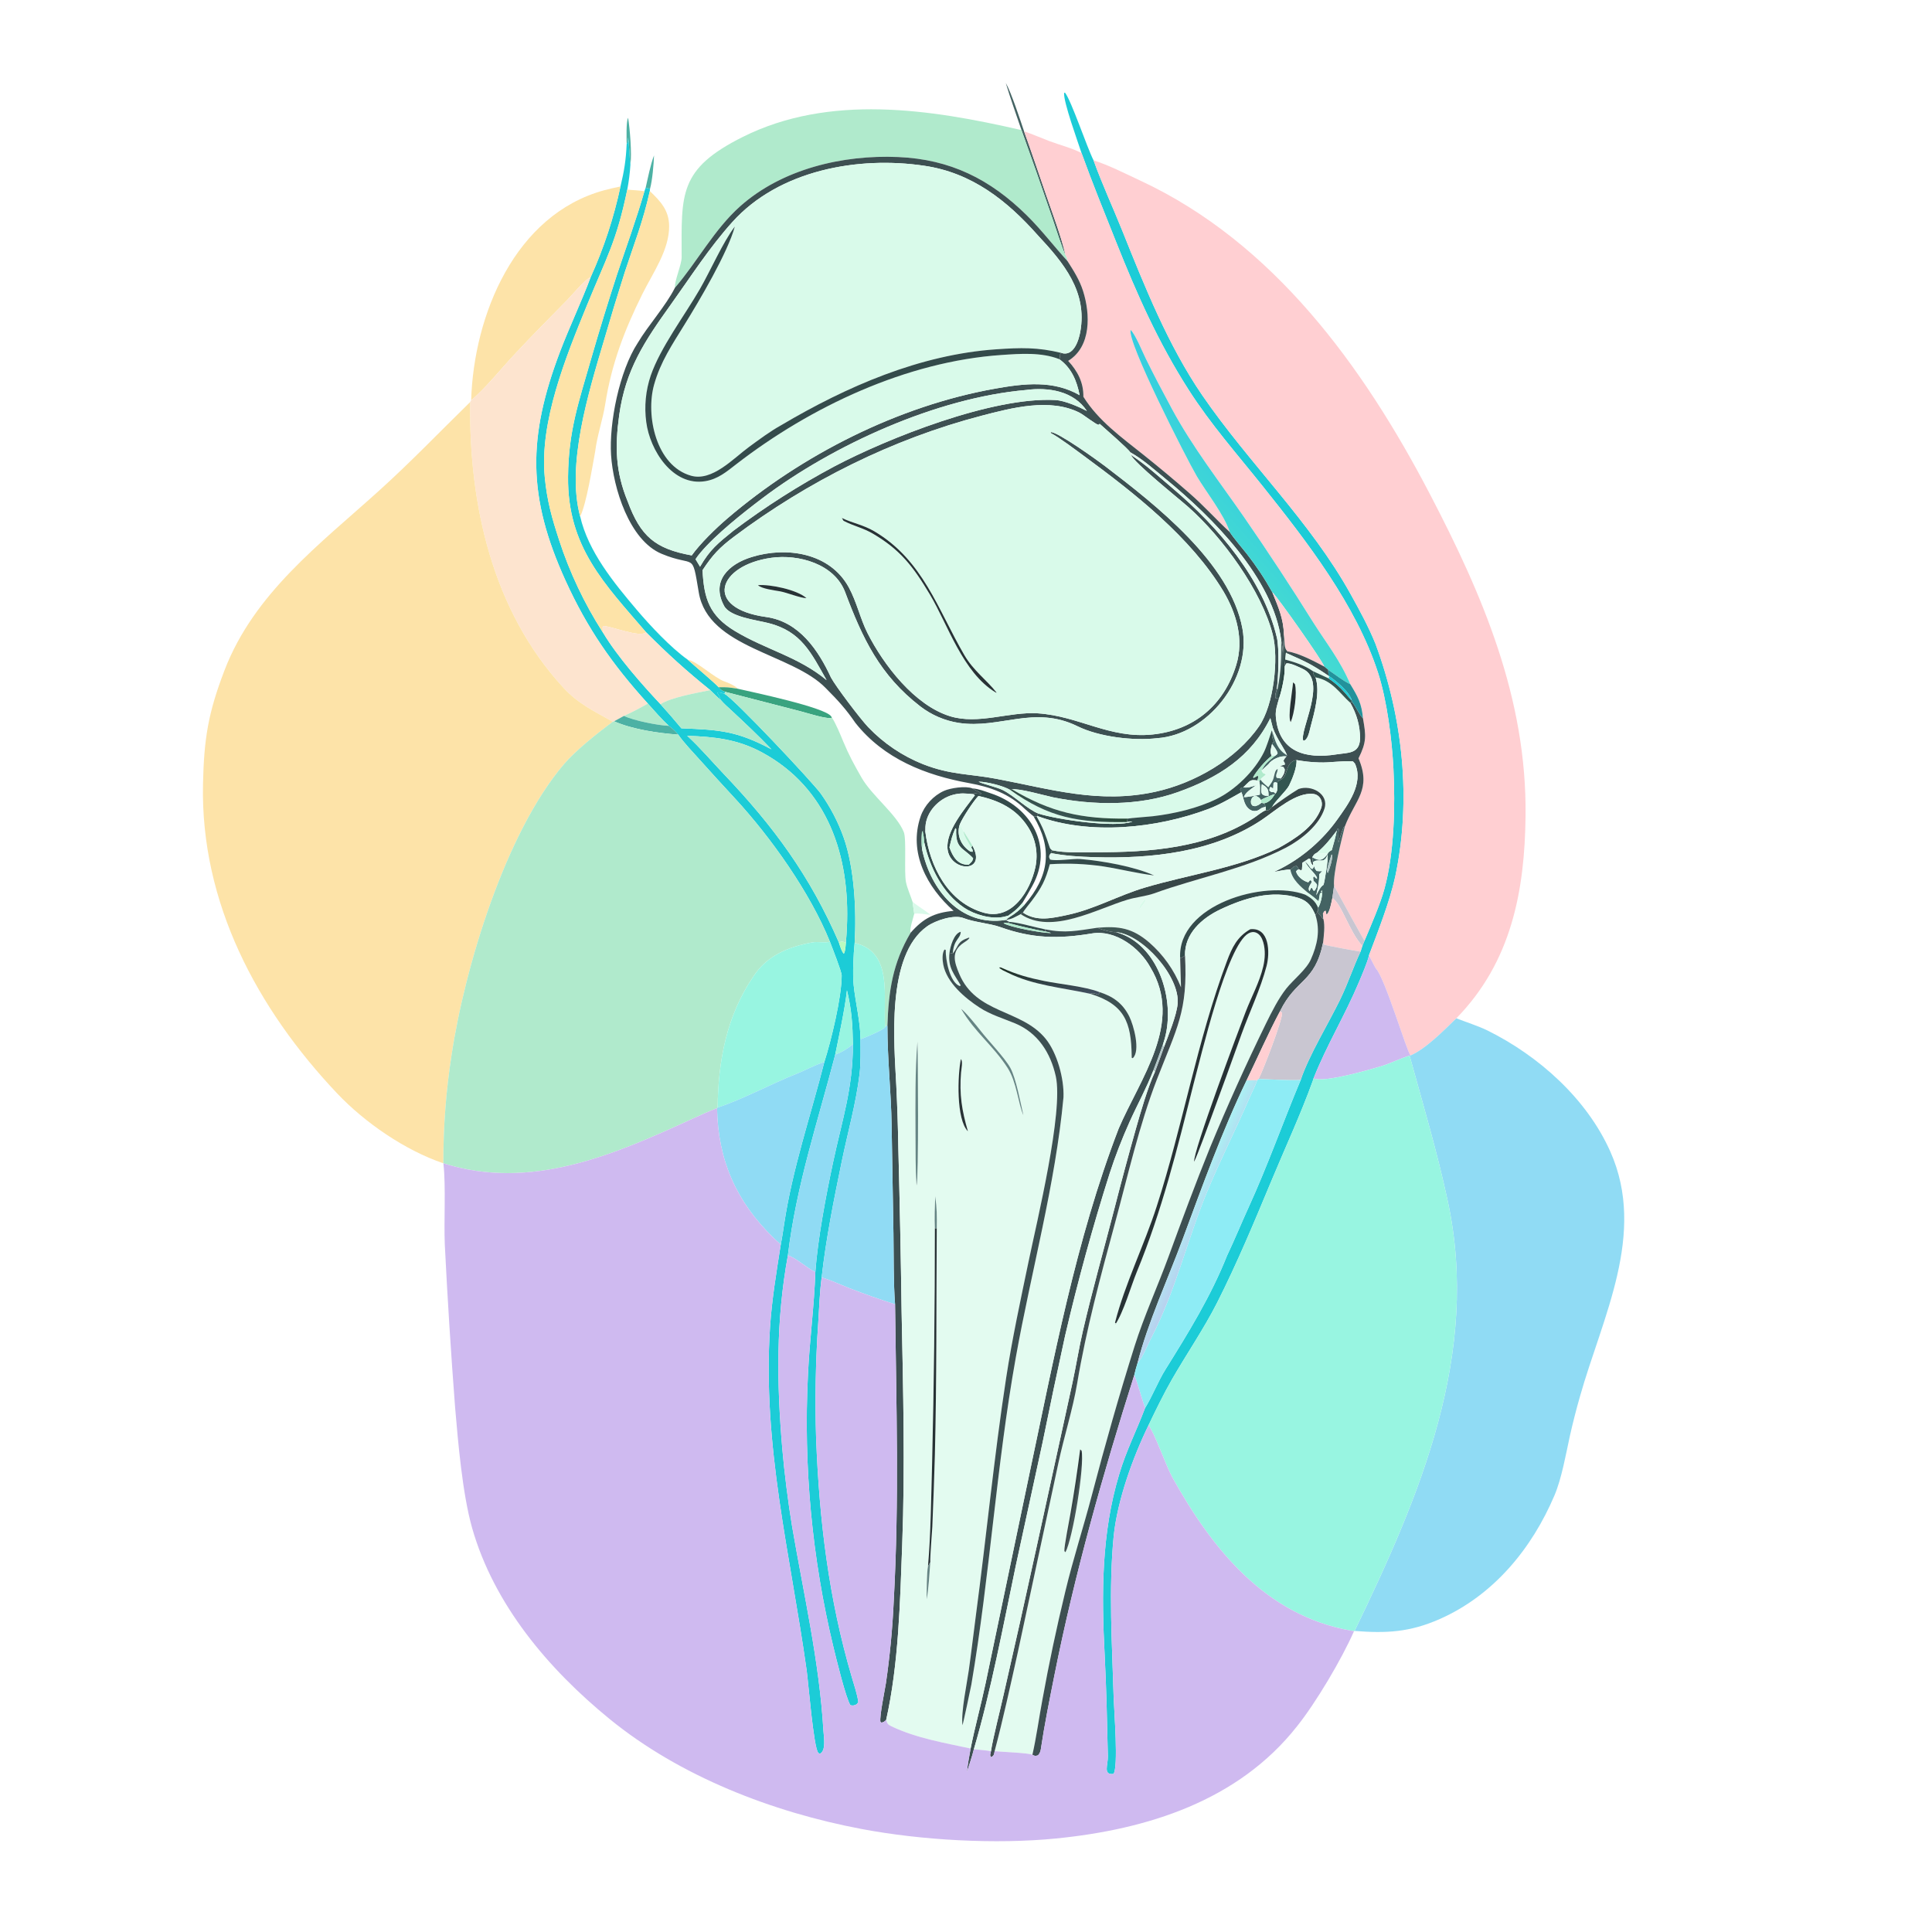 <svg width="1024" height="1024" viewBox="0 0 1024 1024" fill="none" xmlns="http://www.w3.org/2000/svg">
<path d="M541.301 68.642C538.632 60.743 535.425 51.897 533.09 43.977C535.965 48.979 540.794 63.696 542.775 69.592C546.769 80.629 550.639 92.21 554.472 103.332C557.57 112.319 562.68 125.932 564.675 135.006C563.429 132.977 558.83 118.687 557.779 115.636C552.412 99.928 546.919 84.263 541.301 68.642Z" fill="#446363"/>
<path d="M573.238 81.129C571.312 75.206 563.581 54.017 563.997 49.244L564.468 49.094C567.896 53.472 576.024 77.919 579.606 84.986C584.183 97.664 589.895 109.971 594.894 122.423C606.687 151.802 619.228 183.241 637.201 209.462C661.913 245.515 694.494 276.377 715.868 314.913C720.609 323.46 725.315 332.06 728.993 341.141C743.534 380.173 748.206 423.806 739.481 464.718C736.502 478.143 730.383 493.612 725.589 506.322C724.991 509.547 721.568 517.43 720.191 520.705C712.799 538.286 703.208 553.872 696.182 571.624L695.81 572.858C689.355 590.717 681.092 608.527 673.79 626.072C664.882 647.48 655.585 669.759 645.11 690.446C638.23 704.035 628.754 717.917 621.14 731.16C616.813 738.686 612.502 747.546 608.74 755.413C600.439 772.428 592.264 795.081 590.287 814.058C587.525 842.551 589.448 871.337 590.268 899.877C590.45 906.222 592.91 936.956 590.138 940.231C584.489 940.835 587.3 935.584 587.189 930.809C586.783 913.186 586.43 895.086 585.509 877.499C583.813 845.089 583.703 812.829 593.188 781.434C596.967 768.703 602.332 758.425 606.918 746.263C610.806 739.987 613.779 732.164 617.657 725.943C629.928 706.258 641.75 687.14 650.373 665.485C654.39 657.037 657.922 648.358 661.81 639.858C671.919 617.755 680.016 594.76 689.406 572.369C693.665 559.539 704.229 542.27 710.299 529.78C714.507 521.121 717.271 512.522 721.107 504.376L722.081 501.343L723.247 498.55C726.569 490.69 731.561 479.231 733.773 471.119C739.013 451.904 739.54 427.378 738.547 407.451C737.784 392.14 735.143 371.249 730.366 356.512C718.716 320.572 692.526 286.805 669.165 257.565C655.649 240.647 641.752 224.961 630.032 206.658C613.933 181.515 602.608 155.987 591.645 128.444C585.213 112.288 579.194 97.586 573.238 81.129Z" fill="#1CCCD7"/>
<path d="M541.302 68.642C546.92 84.262 552.413 99.927 557.78 115.635C558.831 118.686 563.43 132.976 564.676 135.005C565.455 136.562 565.589 136.629 565.815 138.407C558.582 130.526 551.997 121.8 544.272 114.181C524.757 94.932 503.695 84.414 475.977 83.226C446.724 81.972 414.554 89.511 392.29 109.347C378.465 121.665 369.308 139.159 357.733 152.506C357.339 149.131 361.297 140.256 361.288 136.362C361.216 102.858 359.533 89.613 393.78 72.53C439.572 49.69 492.918 57.812 540.824 68.829C540.983 68.767 541.143 68.704 541.302 68.642Z" fill="#B0EACC"/>
<path d="M332.143 76.349C332.107 73.339 331.799 64.705 332.895 62.43C333.862 67.99 334.942 81.766 334.138 87.262C333.57 83.495 333.538 75.259 332.792 72.876C332.733 74.853 333.058 74.977 332.143 76.349Z" fill="#4DB1A4"/>
<path d="M542.775 69.59C547.163 71.07 551.729 73.1 556.133 74.76C561.408 76.748 568.481 78.568 573.238 81.129C579.194 97.586 585.213 112.288 591.645 128.444C602.608 155.987 613.933 181.515 630.032 206.658C641.752 224.961 655.649 240.647 669.165 257.565C692.526 286.805 718.716 320.572 730.366 356.512C735.143 371.249 737.784 392.14 738.547 407.451C739.54 427.378 739.013 451.904 733.773 471.119C731.561 479.231 726.569 490.69 723.247 498.55C722.535 497.976 709.016 472.996 707.075 469.553C706.42 463.152 711.113 444.845 712.768 438.093C718.206 423.889 727.109 418.581 720.04 401.943C724.339 393.261 724.062 390.086 722.388 380.674C721.734 372.981 719.702 369.182 715.694 362.66C710.248 349.869 703.3 341.341 696.004 329.844C684.245 311.007 672.05 292.446 659.428 274.176C646.298 255.228 632.147 237.105 621.162 216.777C616.379 207.924 611.657 198.99 607.224 189.948C605.457 186.344 601.887 177.51 599.307 174.889C596.925 180.438 628.973 243.303 634.332 252.416C639.094 260.514 648.787 272.677 651.828 282.018C644.421 275.249 638.466 268.396 630.343 261.321C622.432 254.419 614.372 247.69 606.169 241.139C594.492 231.812 582.163 223.035 574.213 210.278C574.347 202.763 571.148 196.687 566.149 191.271C578.501 183.74 577.908 166.361 574.045 154.223C572.189 148.389 569.074 143.509 565.814 138.406C565.588 136.628 565.454 136.561 564.675 135.004C562.68 125.93 557.57 112.317 554.472 103.33C550.639 92.208 546.769 80.626 542.775 69.59Z" fill="#FFCFD2"/>
<path d="M332.143 76.348C333.058 74.976 332.733 74.853 332.792 72.875C333.538 75.259 333.57 83.494 334.138 87.262C333.856 91.718 333.297 96.152 332.463 100.538C326.797 127.982 321.492 136.384 310.967 162.137C299.842 189.357 285.915 223.515 288.736 252.911C289.948 265.537 292.503 274.471 296.35 286.287C301.943 303.458 309.7 319.847 319.433 335.058C319.524 335.195 319.615 335.331 319.706 335.467C327.303 348.1 340.031 362.547 350.055 373.231C353.84 377.415 357.535 381.68 361.137 386.024C381.493 386.811 390.574 387.398 408.888 397.16C402.253 390.165 395.079 383.453 388.042 376.862C385.971 374.923 383.764 373.088 381.944 370.914C381.599 369.702 381.239 368.965 380.617 367.885L380.165 367.108C381.475 366.694 382.407 367.3 384.023 367.772C388.885 370.07 430.695 414.636 434.972 420.54C440.101 427.74 444.208 435.617 447.173 443.945C452.85 459.999 453.988 482.694 452.982 499.778C452.356 505.792 451.846 516.11 452.451 522.071C453.37 531.135 456.039 541.709 456.08 550.841C456.115 556.58 456.275 563.436 455.608 569.064C453.763 584.643 449.333 600.153 446.163 615.518C441.978 635.805 437.79 656.543 435.485 677.113C434.416 685.007 434.219 693.086 433.682 701.064C432.283 721.459 431.906 741.912 432.552 762.346C434.24 805.754 439.188 847.244 451.501 889.032C452.598 892.755 454.551 898.56 454.913 902.251L453.978 903.367C452.342 904.003 452.421 904.112 450.733 903.79C448.264 899.917 443.157 878.828 441.768 873.154C430.363 825.906 425.804 777.265 428.232 728.722C429.049 710.549 431.587 691.911 432.146 674.25C433.43 656.497 437.802 633.638 441.512 616.226C446.388 593.334 452.024 577.249 452.067 553.481C451.887 542.914 451.412 535.259 448.907 524.871C447.725 535.295 444.786 548.551 442.678 559.01C433.265 595.22 422.141 627.9 417.59 665.387C411.236 700.27 411.65 732.726 414.628 767.827C415.653 779.904 417.805 796.987 419.805 808.9C425.931 844.837 434.294 880.71 436.417 917.187C436.612 920.541 438.021 928.041 434.449 929.574C434.196 929.389 433.903 929.249 433.691 929.018C431.223 926.338 428.395 891.344 427.564 885.439C418.89 823.771 403.965 766.335 408.148 703.214C409.11 688.697 411.538 674.24 413.78 659.878C414.508 656.233 415.08 652.305 415.638 648.605C420.051 619.345 429.62 591.531 436.91 562.908C440.446 551.868 446.135 528.564 446.11 516.983C446.105 514.99 440.902 501.813 439.869 499.119C429.378 473.065 408.53 443.751 389.558 423.192C383.252 416.385 377 409.528 370.803 402.621C367.404 398.853 362.256 393.444 359.487 389.375C357.717 387.186 356.652 386.43 354.496 384.714C350.656 381.217 346.869 376.789 343.362 372.894C324.527 352.106 311.364 333.275 299.704 307.651C279.512 263.272 279.632 231.729 296.829 186.392C301.816 173.246 308.218 159.904 313.092 146.828C320.054 131.443 325.342 115.353 328.867 98.838C330.846 90.619 331.78 84.724 332.143 76.348ZM364.221 389.981C371.045 396.221 377.326 403.657 383.721 410.366C410.201 438.144 429.302 464.272 444.603 499.451C445.282 501.384 445.96 504.164 447.248 505.49C448.135 504.013 448.161 501.438 448.335 499.626C448.582 496.874 448.764 494.117 448.883 491.357C450.606 453.671 438.754 417.656 403.891 398.802C390.87 391.76 378.703 390.517 364.221 389.981Z" fill="#1CCCD7"/>
<path d="M357.732 152.507C369.307 139.16 378.464 121.666 392.289 109.348C414.553 89.512 446.723 81.972 475.976 83.227C503.694 84.415 524.756 94.933 544.271 114.182C551.996 121.801 558.581 130.527 565.814 138.408C569.074 143.511 572.189 148.391 574.045 154.225C577.908 166.363 578.501 183.742 566.149 191.273C571.148 196.689 574.347 202.765 574.213 210.28C582.163 223.037 594.492 231.814 606.169 241.141C614.372 247.692 622.432 254.421 630.343 261.323C638.466 268.398 644.421 275.251 651.828 282.02C653.86 285.217 658.354 290.362 660.846 293.561C665.872 299.975 670.385 306.774 674.345 313.895C677.549 321.859 680.238 327.696 680.514 336.43C680.368 338.623 679.858 344.204 679.983 346.119C679.797 344.162 679.614 341.296 679.066 339.442C674.954 306.527 642.612 274.149 617.824 253.851C611.855 248.963 605.78 243.453 599.046 239.709C598.013 237.851 585.33 226.884 582.866 224.645L582.208 225.172C580.833 225.001 574.218 219.779 572.137 218.728C556.484 210.824 536.208 216.183 520.173 220.37C472.927 232.707 428.174 255.136 389.142 284.373C381.228 290.309 377.689 294.147 372.359 302.201C373.111 317.291 375.99 326.294 389.492 334.447C405.841 344.319 423.225 348.082 438.114 360.494C429.829 345.824 424.665 334.694 407.433 330.28C401.021 328.637 386.975 327.032 383.813 321.192C376.601 307.87 386.385 298.896 398.467 295.224C416.867 289.533 439.843 292.983 449.842 311.241C454.099 319.015 455.915 327.861 459.779 335.516C468.314 352.427 484.714 373.817 503.541 379.613C518.565 384.237 534.761 377.118 550.02 378.077C571.79 379.494 588.062 391.597 610.695 389.316C632.807 387.087 648.741 373.762 655.243 352.41C659.341 338.951 655.418 325.262 648.457 313.467C631.183 284.74 601.312 261.396 574.603 241.734C570.575 238.769 560.995 231.574 557.021 229.588L556.827 229.038C560.151 228.524 581.681 243.99 585.695 247.059C612.272 267.376 652.105 298.28 658.518 333.197C663.415 359.864 639.929 389.377 613.396 391.252C600.618 392.754 582.57 390.561 571.127 384.942C548.016 373.594 530.112 386.459 508.175 383.151C500.747 381.998 493.73 378.989 487.775 374.402C466.3 357.816 457.17 338.382 447.955 313.888C442.281 298.806 423.17 293.653 408.854 295.642C380.445 299.588 372.531 322.402 406.106 327.028C423.634 329.443 433.83 344.79 440.455 359.14C442.959 363.798 455.88 380.903 460.139 385.38C468.33 393.971 478.284 400.686 489.317 405.065C503.912 410.767 513.475 410.041 527.95 412.768C556.974 418.237 582.474 426.237 612.51 419.62C633.106 415.083 655.142 402.555 667.335 384.921C675.171 373.588 677.797 349.002 674.591 336.361C668.684 313.069 647.853 284.704 629.913 268.808C624.458 263.975 601.06 245.301 599.396 241.076C607.921 246.786 614.049 252.486 621.931 259.165C645.661 279.274 669.478 307.026 676.778 337.958C678.102 343.569 677.624 359.542 676.688 365.42C676.268 366.967 675.58 368.549 676.065 369.965C677.301 370.403 676.672 370.33 677.992 369.947C677.062 373.252 675.938 376.302 676.202 379.664C677.702 398.752 692.173 402.422 708.386 399.832C714.315 398.885 720.602 399.675 720.85 391.533C720.915 384.717 719.027 378.316 715.673 372.487L716.532 371.877C718.904 374.873 720.412 378.773 722.388 380.676C724.062 390.088 724.339 393.263 720.04 401.945C727.109 418.583 718.206 423.891 712.768 438.095L712.123 438.482C710.976 441.371 710.291 443.604 709.399 446.57C709.351 443.981 709.281 442.264 709.569 439.666L709.052 439.14C708.559 440.03 708.668 439.646 708.546 440.225C705.056 444.799 702.481 448.133 698.107 451.882C696.408 452.788 696.5 452.821 695.522 454.377L695.855 457.083L696.008 458.776C694.743 457.658 694.76 456.87 694.412 455.309L693.673 455.104L691.597 456.446L690.291 457.278C690.231 458.511 690.154 459.742 690.06 460.973L689.473 461.294L688.582 460.815C688.114 460.125 687.807 459.689 687.291 459.019C685.546 459.062 685.679 459.494 683.942 460.971C682.71 460.552 677.118 461.836 675.209 462.149C676.594 461.495 677.967 460.814 679.326 460.109C690.716 454.159 701.152 445.098 708.739 434.438C714.331 426.582 722.915 415.278 718.165 404.762C718.167 404.768 717.193 403.557 716.99 403.543C711.086 403.137 705.157 404.327 699.234 404.11C694.274 403.953 691.514 403.56 687.171 402.865C681.161 403.788 682.817 411.13 679.2 413.062L678.904 412.608C680.042 411.107 681.007 409.62 680.916 407.705C679.892 405.995 680.628 406.67 678.282 406.022L681 405.235C681.006 404.49 680.805 403.883 680.213 403.404C680.819 401.939 680.806 402.17 681.839 400.909L682.159 400.355C680.887 396.794 676.937 392.038 674.626 385.785C674.187 384.081 673.708 382.326 673.307 380.619C663.042 401.354 645.732 412.178 624.212 419.866C603.516 427.259 579.564 426.891 558.228 422.613C553.951 421.719 539.994 417.724 536.375 418.37L535.457 418.69C531.622 416.439 522.938 414.333 518.644 414.303C520.376 415.396 528.263 417.16 531.331 418.67C537.503 421.708 544.592 428.948 550.354 431.202L549.677 432.476L549.523 432.902L547.767 432.583C547.349 432.378 543.707 429.231 543.269 428.814C534.791 420.667 525.074 417.141 513.702 415.079C490.497 410.87 468.471 402.192 453.395 383.159C448.292 375.728 444.132 371.208 437.731 364.78C419.841 346.224 375.343 343.576 370.376 314.077C366.622 291.778 368.721 301.062 350.682 293.533C333.466 286.347 324.991 258.491 323.878 241.189C322.786 224.23 328.258 196.713 337.997 181.783C343.564 172.411 352.917 162.117 357.732 152.507ZM562.596 187.085C568.968 189.072 571.701 180.675 572.58 175.816C576.418 154.593 563.662 139.261 550.155 124.81C533.781 106.326 515.184 91.571 489.903 87.862C454.734 82.603 412.882 90.221 388.182 117.663C375.93 131.275 366.139 146.618 355.706 161.203C341.727 180.743 331.492 195.871 328.167 220.227C325.911 236.751 326.183 249.936 332.683 265.763C339.513 284.224 347.191 290.862 366.629 294.386C371.118 288.073 379.455 279.971 385.592 274.728C425.022 241.042 476.013 215.176 527.245 206.018C542.955 203.21 558.251 201.445 572.228 209.45C570.726 201.843 567.953 195.061 561.453 190.373C562.035 189.217 561.777 189.692 561.635 188.06L562.596 187.085ZM543.788 206.711C496.563 210.837 441.578 235.732 404.072 264.083C393.878 271.789 379.353 283.249 371.211 292.981C370.292 294.067 369.436 295.205 368.648 296.389L371.038 300.37C376.295 291.268 380.502 287.95 388.776 281.256C405.695 268.529 423.577 257.136 442.262 247.18C470.516 232.298 526.031 210.167 559.464 212.03C564.222 212.295 571.739 215.561 576.068 217.808C569.055 207.233 555.673 205.117 543.788 206.711Z" fill="#3D5052"/>
<path d="M342.215 99.527C343.437 94.165 344.733 87.408 346.649 82.375C346.451 87.264 345.806 95.305 344.532 100.067L342.215 99.527Z" fill="#4DB1A4"/>
<path d="M579.605 84.988C587.68 87.514 596.523 92.076 604.257 95.669C674.915 128.495 722.537 194.232 757.661 261.473C785.961 315.649 809.247 370.102 808.579 432.333C808.15 472.283 801.067 509.864 771.893 539.724C765.49 545.93 755.867 555.81 747.64 559.409C745.712 557.706 734.16 518.577 729.3 513.39C728.948 513.015 726.061 507.323 725.588 506.325C730.382 493.615 736.501 478.146 739.48 464.721C748.205 423.809 743.533 380.176 728.992 341.144C725.314 332.063 720.608 323.463 715.867 314.916C694.493 276.38 661.912 245.518 637.2 209.465C619.227 183.244 606.686 151.805 594.893 122.426C589.894 109.974 584.182 97.667 579.605 84.988Z" fill="#FFCFD2"/>
<path d="M562.595 187.084C549.918 183.96 540.958 184.264 528.091 185.13C487.482 187.93 448.717 204.861 414.059 225.351C408.139 228.622 402.35 232.981 396.994 236.891C388.695 242.949 377.504 255.306 366.266 252.14C347.716 246.914 342.108 220.225 346.677 203.896C350.074 191.756 356.311 182.601 362.742 172.135C370.471 159.713 385.823 133.736 389.471 120.073C383.259 128.145 376.514 143.567 370.948 153.212C362.719 167.472 350.106 184.012 344.906 199.029C342.216 206.979 341.405 215.443 342.535 223.759C344.457 238.632 356.522 257.873 373.793 255.034C380.56 253.922 385.039 250.055 390.288 245.998C429.756 215.492 480.561 191.562 530.837 188.143C540.862 187.461 551.91 186.62 561.452 190.372C567.952 195.06 570.725 201.842 572.227 209.449C558.25 201.444 542.954 203.209 527.244 206.017C476.012 215.175 425.021 241.041 385.591 274.727C379.454 279.97 371.117 288.072 366.628 294.385C347.19 290.861 339.512 284.223 332.682 265.762C326.182 249.935 325.91 236.75 328.166 220.226C331.491 195.87 341.726 180.742 355.705 161.202C366.138 146.617 375.929 131.274 388.181 117.662C412.881 90.22 454.733 82.602 489.902 87.861C515.183 91.57 533.78 106.325 550.154 124.809C563.661 139.26 576.417 154.592 572.579 175.815C571.7 180.674 568.967 189.071 562.595 187.084Z" fill="#D9FAEA"/>
<path d="M249.717 212.139C251.134 166.829 272.943 113.879 319.996 100.907C322.94 100.095 325.88 99.45 328.868 98.836C325.343 115.351 320.055 131.441 313.093 146.826C309.765 148.382 303.559 156.023 300.51 159.14C291.404 168.448 282.149 177.667 273.298 187.216C266.347 194.519 257.16 206.067 249.717 212.139Z" fill="#FDE3A8"/>
<path d="M342.214 99.523L344.531 100.064L344.42 101.269C340.713 117.807 336.488 128.033 331.208 144.084C327.281 156.412 323.51 168.788 319.894 181.211C311.959 208.004 300.061 246.449 307.504 273.732C311.771 292.329 325.314 308.851 337.455 323.178C344.574 331.579 355.544 343.317 364.566 349.703C367.825 352.667 378.724 361.817 380.905 364.263C382.406 365.855 382.309 365.8 384.306 366.677L384.023 367.77C382.407 367.298 381.475 366.692 380.165 367.106L380.617 367.883C381.239 368.963 381.599 369.7 381.944 370.912C380.437 369.766 377.877 367.164 376.42 365.768C363.575 355.377 354.249 346.961 342.436 335.115C320.255 309.286 300.758 289.857 301.08 252.756C301.293 228.231 306.768 213.055 313.348 190.058C317.673 175.086 322.249 160.189 327.074 145.371C331.816 131.191 337.475 115.662 341.557 101.377L342.214 99.523Z" fill="#1CCCD7"/>
<path d="M332.463 100.535C334.366 100.673 340.03 100.983 341.557 101.376C337.475 115.661 331.816 131.19 327.074 145.37C322.249 160.188 317.673 175.085 313.348 190.057C306.768 213.054 301.293 228.23 301.08 252.755C300.758 289.856 320.255 309.285 342.436 335.114C339.127 338.213 323.3 331.562 319.58 331.786C319.127 333.047 319.493 333.991 319.706 335.464C319.615 335.328 319.524 335.192 319.433 335.055C309.7 319.844 301.943 303.455 296.35 286.284C292.503 274.468 289.948 265.534 288.736 252.908C285.915 223.512 299.842 189.354 310.967 162.134C321.492 136.381 326.797 127.979 332.463 100.535Z" fill="#FDE3A8"/>
<path d="M344.421 101.27C350.097 106.683 354.535 111.422 354.653 119.665C354.835 132.359 346.06 144.594 340.564 155.651C330.944 175.006 324.145 192.807 320.785 214.198C319.528 222.198 316.454 231.048 315.459 239.271C314.013 247.027 310.837 267.101 307.505 273.733C300.062 246.45 311.96 208.005 319.895 181.212C323.511 168.789 327.282 156.413 331.209 144.085C336.489 128.034 340.714 117.808 344.421 101.27Z" fill="#FDE3A8"/>
<path d="M389.472 120.074C385.824 133.737 370.472 159.714 362.743 172.136C356.312 182.602 350.075 191.757 346.678 203.897C342.109 220.226 347.717 246.915 366.267 252.141C377.505 255.307 388.696 242.95 396.995 236.892C402.351 232.982 408.14 228.623 414.06 225.352C448.718 204.862 487.483 187.931 528.092 185.131C540.959 184.265 549.919 183.961 562.596 187.085L561.635 188.06C561.777 189.692 562.035 189.217 561.453 190.373C551.911 186.621 540.863 187.462 530.838 188.144C480.562 191.563 429.757 215.493 390.289 245.999C385.04 250.056 380.561 253.923 373.794 255.035C356.523 257.874 344.458 238.633 342.536 223.76C341.406 215.444 342.217 206.98 344.907 199.03C350.107 184.013 362.72 167.473 370.949 153.213C376.515 143.568 383.26 128.146 389.472 120.074Z" fill="#344B4B"/>
<path d="M249.716 212.141C257.159 206.069 266.346 194.521 273.297 187.218C282.148 177.669 291.403 168.45 300.509 159.142C303.558 156.025 309.764 148.384 313.092 146.828C308.218 159.904 301.816 173.246 296.829 186.392C279.632 231.729 279.512 263.272 299.704 307.651C311.364 333.275 324.527 352.106 343.362 372.894C338.903 375.449 335.392 377.333 330.71 379.447C328.951 380.368 327.208 381.322 325.484 382.307L324.824 382.521C314.937 376.973 306.544 373.087 298.659 364.541C260.902 323.621 248.473 267.158 249.193 213.097L249.716 212.141Z" fill="#FDE4CF"/>
<path d="M651.829 282.02C648.788 272.679 639.095 260.516 634.333 252.418C628.974 243.305 596.926 180.44 599.308 174.891C601.888 177.512 605.458 186.346 607.225 189.95C611.658 198.992 616.38 207.926 621.163 216.779C632.148 237.107 646.299 255.23 659.429 274.178C672.051 292.448 684.246 311.009 696.005 329.846C703.301 341.343 710.249 349.871 715.695 362.662C711.904 360.881 707.614 357.486 703.977 355.029L701.924 353.32C701.053 350.419 677.189 316.472 674.346 313.895C670.386 306.774 665.873 299.975 660.847 293.561C658.355 290.362 653.861 285.217 651.829 282.02Z" fill="url(#paint0_linear_2230_17429)"/>
<path d="M368.648 296.387C369.436 295.203 370.292 294.065 371.211 292.979C379.353 283.247 393.878 271.787 404.072 264.081C441.578 235.73 496.563 210.835 543.788 206.709C555.673 205.115 569.055 207.231 576.068 217.806C571.739 215.559 564.222 212.293 559.464 212.028C526.031 210.165 470.516 232.296 442.262 247.178C423.577 257.134 405.695 268.527 388.776 281.254C380.502 287.948 376.295 291.266 371.038 300.368L368.648 296.387Z" fill="#D9FAEA"/>
<path d="M234.987 616.577C214.71 609.702 193.288 594.983 178.569 579.399C136.244 534.589 106.222 478.503 107.596 415.502C108.122 391.393 110.36 377.767 119.021 355.213C134.632 314.563 169.321 288.597 200.587 260.358C217.2 245.415 232.988 228.949 249.192 213.098C248.472 267.159 260.901 323.622 298.658 364.542C306.543 373.088 314.936 376.974 324.823 382.522C316.796 388.451 305.209 397.652 298.926 405.007C267.936 441.28 246.3 512.683 239.328 559.271C236.378 578.229 234.927 597.391 234.987 616.577Z" fill="#FDE3A8"/>
<path d="M372.359 302.199C377.689 294.145 381.228 290.307 389.142 284.371C428.174 255.134 472.927 232.705 520.173 220.368C536.208 216.181 556.484 210.822 572.137 218.726C574.218 219.777 580.833 224.999 582.208 225.17L582.866 224.643C585.33 226.882 598.013 237.849 599.046 239.707L599.396 241.074C601.06 245.299 624.458 263.973 629.913 268.806C647.853 284.702 668.684 313.067 674.591 336.359C677.797 349 675.171 373.586 667.335 384.919C655.142 402.553 633.106 415.081 612.51 419.618C582.474 426.235 556.974 418.235 527.95 412.766C513.475 410.039 503.912 410.765 489.317 405.063C478.284 400.684 468.33 393.969 460.139 385.378C455.88 380.901 442.959 363.796 440.455 359.138C433.83 344.788 423.634 329.441 406.106 327.026C372.531 322.4 380.445 299.586 408.854 295.64C423.17 293.651 442.281 298.804 447.955 313.886C457.17 338.38 466.3 357.814 487.775 374.4C493.73 378.987 500.747 381.996 508.175 383.149C530.112 386.457 548.016 373.592 571.127 384.94C582.57 390.559 600.618 392.752 613.396 391.25C639.929 389.375 663.415 359.862 658.518 333.195C652.105 298.278 612.272 267.374 585.695 247.057C581.681 243.988 560.151 228.522 556.827 229.036L557.021 229.586C560.995 231.572 570.575 238.767 574.603 241.732C601.312 261.394 631.183 284.738 648.457 313.465C655.418 325.26 659.341 338.949 655.243 352.408C648.741 373.76 632.807 387.085 610.695 389.314C588.062 391.595 571.79 379.492 550.02 378.075C534.761 377.116 518.565 384.235 503.541 379.611C484.714 373.815 468.314 352.425 459.779 335.514C455.915 327.859 454.099 319.013 449.842 311.239C439.843 292.981 416.867 289.531 398.467 295.222C386.385 298.894 376.601 307.868 383.813 321.19C386.975 327.03 401.021 328.635 407.433 330.278C424.665 334.692 429.829 345.822 438.114 360.492C423.225 348.08 405.841 344.317 389.492 334.445C375.99 326.292 373.111 317.289 372.359 302.199ZM446.206 274.544C446.495 275.033 446.784 275.522 447.073 276.011C452.515 278.892 457.298 279.682 462.765 282.909C477.04 291.334 483.866 299.989 492.871 315.1C502.465 331.199 510.277 356.48 527.707 367.004C527.886 367.047 528.066 367.091 528.246 367.134C522.774 360.175 516.007 355.599 511.075 347.129C496.971 322.905 489.25 296.908 463.436 281.628C457.577 278.16 451.867 277.279 446.206 274.544ZM401.754 310.146C403.589 312.05 410.478 312.893 413.472 313.423C417.006 314.049 424.501 317.093 427.446 317.019C422.493 312.576 408.187 309.603 401.754 310.146Z" fill="#D9FAEA"/>
<path d="M599.047 239.707C605.781 243.451 611.856 248.961 617.825 253.849C642.613 274.147 674.955 306.525 679.067 339.44C679.028 348.814 679.049 355.881 677.074 365.213L676.689 365.418C677.625 359.54 678.103 343.567 676.779 337.956C669.479 307.024 645.662 279.272 621.932 259.163C614.05 252.484 607.922 246.784 599.397 241.074L599.047 239.707Z" fill="#E3FBF0"/>
<path d="M528.245 367.137C528.065 367.094 527.885 367.05 527.706 367.007C510.276 356.483 502.464 331.202 492.87 315.103C483.865 299.992 477.039 291.337 462.764 282.912C457.297 279.685 452.514 278.895 447.072 276.014C446.783 275.525 446.494 275.036 446.205 274.547C451.866 277.282 457.576 278.163 463.435 281.631C489.249 296.911 496.97 322.908 511.074 347.132C516.006 355.602 522.773 360.178 528.245 367.137Z" fill="#273235"/>
<path d="M427.446 317.019C424.501 317.093 417.006 314.049 413.472 313.423C410.478 312.893 403.589 312.05 401.754 310.146C408.187 309.603 422.493 312.576 427.446 317.019Z" fill="#273235"/>
<path d="M674.346 313.895C677.189 316.472 701.053 350.419 701.924 353.32C696.61 350.502 688.325 346.14 682.435 345.259C680.346 343.584 681.054 340.032 680.515 336.43C680.239 327.696 677.55 321.859 674.346 313.895Z" fill="#FFCFD2"/>
<path d="M319.706 335.465C319.493 333.992 319.127 333.048 319.58 331.787C323.3 331.563 339.127 338.214 342.436 335.115C354.249 346.961 363.575 355.377 376.42 365.768C369.055 367.34 355.962 369.514 350.055 373.229C340.031 362.545 327.303 348.098 319.706 335.465Z" fill="#FDE4CF"/>
<path d="M680.514 336.43C681.053 340.032 680.345 343.584 682.434 345.259L681.553 346.044L681.234 349.597C681.007 351.113 680.941 351.711 680.894 353.298C681.128 357.94 679.467 365.494 677.992 369.947C676.672 370.33 677.301 370.403 676.065 369.965C675.58 368.549 676.268 366.967 676.688 365.42L677.073 365.215C679.048 355.883 679.027 348.816 679.066 339.442C679.614 341.296 679.797 344.162 679.983 346.119C679.858 344.204 680.368 338.623 680.514 336.43Z" fill="url(#paint1_linear_2230_17429)"/>
<path d="M682.434 345.258C688.324 346.139 696.609 350.501 701.923 353.319L703.976 355.028L704.147 358.187C694.509 351.635 691.876 350.663 681.553 346.043L682.434 345.258Z" fill="#3D5052"/>
<path d="M681.553 346.043C691.876 350.663 694.509 351.635 704.147 358.187L704.486 358.398L704.286 359.597L695.855 355.714C691.25 352.532 686.586 351.081 681.234 349.596L681.553 346.043Z" fill="#E3FBF0"/>
<path d="M680.895 353.299C680.942 351.712 681.008 351.114 681.235 349.598C686.587 351.083 691.251 352.534 695.856 355.716C696.174 357.09 696.209 358.173 697.259 359.015C699.832 366.959 696.616 377.624 694.566 385.483C694.018 387.584 693.155 392.553 690.766 392.591C688.576 387.223 703.834 360.799 690.574 354.574C688.646 353.67 683.832 351.207 681.748 351.647L680.895 353.299Z" fill="#344B4B"/>
<path d="M364.566 349.703C369.082 350.195 378.735 359.419 383.976 361.171C385.831 361.791 389.97 363.602 391.039 365.041L390.63 364.975C386.283 364.299 385.357 364.154 380.905 364.263C378.724 361.817 367.825 352.667 364.566 349.703Z" fill="#FDE3A8"/>
<path d="M680.893 353.298L681.746 351.646C683.83 351.206 688.644 353.669 690.572 354.573C703.832 360.798 688.574 387.222 690.764 392.59C693.153 392.552 694.016 387.583 694.564 385.482C696.614 377.623 699.83 366.958 697.257 359.014C706.252 360.682 710.038 367.46 715.672 372.487C719.026 378.316 720.914 384.717 720.849 391.533C720.601 399.675 714.314 398.885 708.385 399.832C692.172 402.422 677.701 398.752 676.201 379.664C675.937 376.302 677.061 373.252 677.991 369.947C679.466 365.494 681.127 357.94 680.893 353.298ZM685.354 361.671C685.011 366.265 682.367 380.146 684.106 382.735C686.06 378.117 687.553 367.386 686.335 362.576L685.354 361.671Z" fill="#E3FBF0"/>
<path d="M703.977 355.027C707.614 357.484 711.904 360.879 715.695 362.66C719.703 369.182 721.735 372.981 722.389 380.674C720.413 378.771 718.905 374.871 716.533 371.875L716.521 371.427C715.588 367.05 708.141 360.814 704.487 358.397L704.148 358.186L703.977 355.027Z" fill="#22929B"/>
<path d="M695.855 355.715L704.286 359.598C707.846 362.152 710.016 363.959 712.956 367.273C713.517 367.905 716.143 371.099 716.521 371.429L716.532 371.877L715.673 372.487C710.039 367.46 706.253 360.682 697.258 359.014C696.208 358.172 696.173 357.089 695.855 355.715Z" fill="#335651"/>
<path d="M704.485 358.398C708.139 360.815 715.586 367.051 716.519 371.428C716.141 371.098 713.515 367.904 712.954 367.272C710.014 363.958 707.845 362.151 704.285 359.597L704.485 358.398Z" fill="#1CCCD7"/>
<path d="M684.107 382.736C682.368 380.147 685.012 366.266 685.355 361.672L686.336 362.577C687.554 367.387 686.061 378.118 684.107 382.736Z" fill="#273235"/>
<path d="M380.904 364.263C385.356 364.154 386.282 364.299 390.629 364.975L391.038 365.041C397.911 366.662 437.491 374.882 440.573 379.743C440.706 379.955 440.818 380.179 440.941 380.397C438.686 381.436 427.726 377.88 424.376 377.019L384.305 366.677C382.308 365.8 382.405 365.855 380.904 364.263Z" fill="#39A37F"/>
<path d="M376.42 365.77C377.877 367.166 380.437 369.768 381.944 370.914C383.764 373.088 385.971 374.923 388.042 376.862C395.079 383.453 402.253 390.165 408.888 397.16C390.574 387.398 381.493 386.811 361.137 386.024C357.535 381.68 353.84 377.415 350.055 373.231C355.962 369.516 369.055 367.342 376.42 365.77Z" fill="#B0EACC"/>
<path d="M384.306 366.68L424.377 377.022C427.727 377.883 438.687 381.439 440.942 380.4C442.78 382.885 445.619 389.839 446.939 393.021C449.961 400.302 452.699 405.254 456.607 412.099C462.175 421.852 475.354 431.689 479.057 441.089C480.528 444.825 479.114 462.395 480.189 467.552C480.897 470.948 482.582 474.637 483.655 477.929L484.562 484.309C483.967 486.783 481.918 492.651 482.655 494.374C473.134 510.457 470.922 525.393 470.35 543.839L469.824 543.486L469.157 544.42C467.821 529.338 473.88 504.595 452.982 499.779C453.988 482.695 452.85 460 447.173 443.946C444.208 435.618 440.101 427.741 434.972 420.541C430.695 414.637 388.885 370.071 384.023 367.773L384.306 366.68Z" fill="#B0EACC"/>
<path d="M343.363 372.895C346.87 376.79 350.657 381.218 354.497 384.715C348.837 384.502 335.734 381.901 330.711 379.448C335.393 377.334 338.904 375.45 343.363 372.895Z" fill="#B0EACC"/>
<path d="M325.484 382.305C327.208 381.32 328.951 380.366 330.71 379.445C335.733 381.898 348.836 384.499 354.496 384.712C356.652 386.428 357.717 387.184 359.487 389.373C348.606 388.537 335.561 386.689 325.484 382.305Z" fill="#4DB1A4"/>
<path d="M673.307 380.617C673.708 382.324 674.187 384.079 674.626 385.783L674.08 387.132C673.004 390.419 671.337 395.77 669.878 398.712C664.963 408.619 654.859 418.507 644.961 423.399C634.873 428.385 622.137 431.344 610.947 432.627C609.247 432.822 598.506 433.639 597.673 433.884C573.286 434.139 557.023 430.582 536.375 418.368C539.994 417.722 553.951 421.717 558.228 422.611C579.564 426.889 603.516 427.257 624.212 419.864C645.732 412.176 663.042 401.352 673.307 380.617Z" fill="#D9FAEA"/>
<path d="M324.824 382.519L325.484 382.305C335.561 386.689 348.606 388.537 359.487 389.373C362.256 393.442 367.404 398.851 370.803 402.619C377 409.526 383.252 416.383 389.558 423.19C408.53 443.749 429.378 473.063 439.869 499.117C437.324 499.905 433.41 498.946 430.534 499.478C417.881 501.818 406.402 506.459 399.209 517.673C385.029 538.53 380.622 562.593 380.353 587.024L380.048 587.322C375.663 589.029 371.144 591.07 366.862 593.035C325.109 612.199 281.348 631.224 234.988 616.574C234.928 597.388 236.379 578.226 239.329 559.268C246.301 512.68 267.937 441.277 298.927 405.004C305.21 397.649 316.797 388.448 324.824 382.519Z" fill="#B0EACC"/>
<path d="M674.626 385.785C676.937 392.038 680.887 396.794 682.159 400.355C677.044 397.301 676.068 393.172 674.366 387.929L674.08 387.134L674.626 385.785Z" fill="#E3FBF0"/>
<path d="M674.081 387.133L674.367 387.928C674.061 390.511 674.227 390.848 675.276 393.251L674.232 393.833L674.209 394.323C673.602 396.996 673.009 398.094 673.975 400.645C670.845 402.976 666.057 408.53 664.22 411.882L664.409 412.366L666.487 411.156L666.93 411.491C666.772 412.695 666.825 412.471 666.443 413.674C663.147 413.207 662.809 413.453 660.523 415.752L658.948 417.319C657.595 417.563 658.122 417.2 657.271 418.328C657.594 419.471 657.352 418.965 657.951 419.868C652.497 422.966 646.405 426.531 640.557 428.742C613.106 439.122 577.536 442.805 549.678 432.475L550.355 431.201C559.765 434.28 591.141 438.933 600.177 435.447C598.707 435.354 598.729 435.379 597.28 435.702L597.674 433.885C598.507 433.64 609.248 432.823 610.948 432.628C622.138 431.345 634.874 428.386 644.962 423.4C654.86 418.508 664.964 408.62 669.879 398.713C671.338 395.771 673.005 390.42 674.081 387.133Z" fill="#344B4B"/>
<path d="M674.365 387.93C676.067 393.173 677.043 397.302 682.158 400.356L681.838 400.91C678.714 400.414 674.076 402.464 672.354 404.972L668.658 408.392C670.481 404.579 672.545 403.332 675.809 400.58C676.76 399.952 676.461 400.211 677.159 399.323C676.813 397.544 675.313 395.847 674.207 394.325L674.23 393.835L675.274 393.253C674.225 390.85 674.059 390.513 674.365 387.93Z" fill="#446363"/>
<path d="M444.603 499.45C429.302 464.271 410.201 438.143 383.721 410.365C377.326 403.656 371.045 396.22 364.221 389.98C378.703 390.516 390.87 391.759 403.891 398.801C438.754 417.655 450.606 453.67 448.883 491.356C448.764 494.116 448.582 496.873 448.335 499.625C445.955 498.923 446.85 498.855 444.603 499.45Z" fill="#B0EACC"/>
<path d="M674.208 394.324C675.314 395.846 676.814 397.543 677.16 399.322C676.462 400.21 676.761 399.951 675.81 400.579L673.974 400.646C673.008 398.095 673.601 396.997 674.208 394.324Z" fill="#E3FBF0"/>
<path d="M673.974 400.645L675.81 400.578C672.546 403.33 670.482 404.577 668.659 408.39C669.703 410.17 668.988 409.483 671.014 410.377C669.838 411.861 669.256 411.538 668.089 413.183L667.467 414.222L666.442 413.674C666.824 412.471 666.771 412.695 666.929 411.491L666.486 411.156L664.408 412.366L664.219 411.882C666.056 408.53 670.844 402.976 673.974 400.645Z" fill="#B0EACC"/>
<path d="M672.355 404.969C674.077 402.461 678.715 400.411 681.839 400.907C680.806 402.168 680.82 401.937 680.214 403.402C680.806 403.881 681.006 404.488 681 405.233L678.282 406.02L677.196 407.524C675.815 408.368 675.778 409.579 675.24 411.488C674.266 410.308 672.663 406.546 672.355 404.969Z" fill="#E3FBF0"/>
<path d="M679.2 413.06C682.817 411.128 681.161 403.786 687.171 402.863C687.513 406.556 684.891 413.044 683.224 416.388C681.854 419.137 674.95 425.554 674.311 427.704C672.812 429.052 672.768 429.62 670.825 429.517L670.913 427.666L669.969 425.817C672.707 425.226 674.347 423.258 675.705 420.928L676.082 420.59C677.379 418.956 677.109 417.105 676.998 414.931L677.078 414.272L679.2 413.06Z" fill="#335651"/>
<path d="M687.171 402.863C691.514 403.558 694.274 403.951 699.234 404.108C705.157 404.325 711.086 403.135 716.99 403.541C717.193 403.555 718.167 404.766 718.165 404.76C722.915 415.276 714.331 426.58 708.739 434.436C701.152 445.096 690.716 454.157 679.326 460.107C677.967 460.812 676.594 461.493 675.209 462.147C677.118 461.834 682.71 460.55 683.942 460.969C684.86 466.2 689.317 469.929 693.344 473.285L691.789 474.185C670.113 466.102 624.01 479.581 625.503 507.8L625.957 523.31C622.324 514.162 616.555 506.016 609.131 499.552C600.161 491.848 593.114 490.771 581.687 491.713C570.597 493.3 564.952 494.746 553.862 492.559C548.573 491.539 539.762 488.874 534.903 488.611L533.006 487.599C536.535 487.161 537.834 486.055 540.988 484.512C557.422 495.616 581.139 481.77 597.756 476.808C601.975 475.548 607.791 474.92 611.607 473.535C634.727 465.143 659.814 460.622 681.678 449.226C689.885 444.887 699.235 437.311 702.012 428.549C704.463 420.815 695.053 415.732 688.227 418.203C684.495 420.399 677.926 425.027 674.311 427.704C674.95 425.554 681.854 419.137 683.224 416.388C684.891 413.044 687.513 406.556 687.171 402.863ZM607.079 476.357C605.535 478.091 603.646 479.756 603.774 482.067C605.012 480.561 606.534 478.922 607.322 477.178L607.079 476.357Z" fill="#E3FBF0"/>
<path d="M668.66 408.389L672.356 404.969C672.664 406.546 674.267 410.308 675.241 411.488C674.823 413.925 673.628 415.222 672.227 417.287C670.871 416.111 668.969 414.671 668.09 413.182C669.257 411.537 669.839 411.86 671.015 410.376C668.989 409.482 669.704 410.169 668.66 408.389Z" fill="#E3FBF0"/>
<path d="M677.197 407.524L678.283 406.02C680.629 406.668 679.893 405.993 680.917 407.703C681.008 409.618 680.043 411.105 678.905 412.606L676.727 412.341C675.712 410.84 677.1 409.852 677.197 407.524Z" fill="#E3FBF0"/>
<path d="M675.24 411.487C675.778 409.578 675.814 408.367 677.195 407.523C677.098 409.851 675.711 410.839 676.726 412.34L678.904 412.605L679.2 413.059L677.078 414.271L676.997 414.93C675.494 414.518 676.124 414.371 674.992 414.996C674.947 415.989 674.891 416.98 674.828 417.971L673.518 417.096L672.997 417.47L672.792 419.001C675.202 421.1 673.726 418.486 676.081 420.589L675.705 420.927C674.694 421.01 669.13 423.396 668.305 424.006C667.449 422.699 667.423 422.8 666.057 421.98C664.323 421.97 665.1 421.73 663.661 422.789C662.941 424.388 662.922 424.264 663.109 425.993C664.162 427.389 663.486 426.954 665.239 427.301C667.092 426.734 667.084 426.632 668.578 425.514L669.969 425.816L670.913 427.665C667.713 428.068 668.032 429.376 665.788 429.799C664.535 430.045 663.238 429.736 662.231 428.951C658.916 426.369 659.284 422.601 657.95 419.866C657.351 418.963 657.593 419.469 657.27 418.326C658.121 417.198 657.594 417.561 658.947 417.317C661.597 417.693 663.179 416.97 665.758 416.207C663.617 417.817 659.953 420.057 659.328 422.459C660.111 422.695 667.188 421.424 667.747 421.165C667.744 418.698 668.037 416.558 667.466 414.22L668.089 413.181C668.968 414.67 670.87 416.11 672.226 417.286C673.627 415.221 674.822 413.924 675.24 411.487ZM668.788 415.666C668.572 417.52 668.076 419.409 668.971 420.941C670.325 421.911 670.672 421.746 672.352 421.807C672.392 418.349 671.838 417.393 668.788 415.666Z" fill="#446363"/>
<path d="M658.947 417.318L660.522 415.751C662.808 413.452 663.146 413.206 666.442 413.673L667.467 414.221C668.038 416.559 667.745 418.699 667.748 421.166C667.189 421.425 660.112 422.696 659.329 422.46C659.954 420.058 663.618 417.818 665.759 416.208C663.18 416.971 661.597 417.694 658.947 417.318Z" fill="#E3FBF0"/>
<path d="M550.355 431.2C544.593 428.946 537.504 421.706 531.332 418.668C528.264 417.158 520.377 415.394 518.645 414.301C522.939 414.331 531.623 416.437 535.458 418.688C555.942 433.382 571.527 436.153 597.28 435.701C598.729 435.378 598.707 435.353 600.177 435.446C591.141 438.932 559.765 434.279 550.355 431.2Z" fill="#D9FAEA"/>
<path d="M676.083 420.59C673.728 418.487 675.203 421.101 672.793 419.002L672.998 417.471L673.519 417.097L674.83 417.972C674.893 416.981 674.948 415.99 674.993 414.997C676.125 414.372 675.496 414.519 676.999 414.931C677.11 417.105 677.38 418.956 676.083 420.59Z" fill="#E3FBF0"/>
<path d="M672.351 421.809C670.671 421.748 670.325 421.913 668.971 420.943C668.076 419.411 668.571 417.522 668.787 415.668C671.837 417.395 672.391 418.351 672.351 421.809Z" fill="#E3FBF0"/>
<path d="M505.425 482.767C491.294 470.271 481.368 451.831 487.956 432.698C489.966 426.863 494.735 421.694 500.338 419.175C503.737 417.647 511.843 416.427 515.384 417.862L516.154 418.343C517.545 419.201 518.871 419.523 520.107 420.528L519.934 420.926L520.334 420.814C518.906 420.706 517.605 420.629 516.185 420.394L515.976 420.929C511.684 420.551 509.226 420.156 504.983 421.308C497.538 423.33 490.942 430.257 490.504 438.215C490.462 439.071 490.443 439.927 490.445 440.783L489.065 440.652L488.681 440.678C488.434 443.728 488.299 447.212 488.738 450.248C493.23 471.655 509.094 491.266 533.006 487.599L534.903 488.611L534.601 489.263L532.173 489.076L531.953 489.342C535.418 491.481 552.23 494.543 557.055 494.543C555.9 494.019 555.295 493.97 554.053 493.725L553.862 492.559C564.952 494.746 570.597 493.3 581.687 491.713C583.842 492.834 589.537 494.205 591.51 494.041C613.852 500.139 623.144 529.955 617.301 550.58C617.003 551.623 616.687 552.661 616.352 553.693C614.733 558.261 613.051 562.806 611.306 567.327C607.664 576.718 602.742 585.612 598.623 594.792C594.738 603.45 591.084 612.805 588.171 621.835C579.168 650.219 571.282 678.945 564.531 707.948C560.387 726.847 556.392 745.779 552.547 764.742L538.377 829.896C531.791 861.426 525.204 896.398 516.166 927.123C515.226 931.02 513.72 935.342 512.477 939.198C512.85 935.327 513.78 930.648 514.45 926.75C516.745 915.172 519.957 903.658 522.41 892.07L545.247 782.895C558.423 721.007 570.076 657.481 592.929 598.13C604.347 571.459 627.46 542.028 609.718 512.701C603.979 502.259 591.138 492.691 578.775 494.744C560.834 497.724 547.169 497.462 530.063 491.339C524.755 489.44 516.414 488.815 510.811 486.65C505.734 484.542 495.822 487.856 491.411 490.971C469.511 506.438 473.974 553.234 475.047 575.162C475.598 586.516 475.967 597.878 476.154 609.243C476.905 637.908 477.477 666.577 477.869 695.249C478.693 736.504 479.733 777.356 478.19 818.634C477.061 848.844 476.331 882.009 469.675 911.602C468.563 912.609 468.661 912.581 467.243 913.04L466.638 912.59C466.079 909.741 468.958 895.954 469.554 892.113C471.657 877.668 473.041 863.127 473.701 848.544C476.645 794.554 475.034 745.274 474.402 691.304C473.539 680.36 473.709 665.053 473.549 653.865L472.576 596.438C472.314 578.865 470.35 561.704 470.35 543.836C470.922 525.39 473.134 510.454 482.655 494.371C489.408 486.681 495.288 483.709 505.425 482.767Z" fill="#3D5052"/>
<path d="M674.311 427.705C677.926 425.028 684.495 420.4 688.227 418.204C695.053 415.733 704.463 420.816 702.012 428.55C699.235 437.312 689.885 444.888 681.678 449.227C659.814 460.623 634.727 465.144 611.607 473.536C607.791 474.921 601.975 475.549 597.756 476.809C581.139 481.771 557.422 495.617 540.988 484.513L542.16 483.67C549.57 488.632 557.68 486.643 565.828 484.913C580.03 481.896 592.763 474.63 606.603 470.499C630.207 463.453 655.254 460.302 677.605 449.506C686.302 444.692 696.704 438.143 700.228 428.363C701.463 424.936 699.648 421.257 696.144 420.817C686.861 419.653 675.797 429.899 668.626 434.649C642.739 451.797 610.323 455.197 579.999 454.322C572.125 454.079 564.731 453.665 557.002 452.155L557.626 450.654C564.633 452.181 573.45 451.696 580.489 451.709C609.364 451.764 639.832 449.56 664.733 433.43C666.329 432.396 669.193 429.94 670.825 429.518C672.768 429.621 672.812 429.053 674.311 427.705Z" fill="url(#paint2_linear_2230_17429)"/>
<path d="M515.383 417.863C519.003 418.168 521.746 419.367 525.029 420.444C546.468 427.472 558.825 448.641 547.061 469.715C545.385 472.718 543.722 475.633 541.876 478.595C539.337 481.744 537.716 482.967 534.383 485.33C533.655 485.544 532.921 485.736 532.181 485.903C525.475 487.363 516.664 484.881 511.003 481.095C499.524 473.418 492.75 459.596 489.877 446.531C489.727 444.144 489.543 443.003 489.064 440.653L490.444 440.784C492.653 459.145 502.528 478.539 521.627 483.803C536.491 487.9 546.042 472.053 548.752 459.729C550.356 452.306 548.924 444.551 544.774 438.191C538.586 428.565 529.321 424.26 518.586 421.865C515.922 424.612 510.2 433.384 508.768 436.832C506.744 442.418 509.415 448.304 514.335 451.348L515.499 451.481C515.583 450.078 515.576 450.724 514.799 449.209L515.375 448.136C523.533 463.134 503.381 462.175 502.199 449.868C501.299 440.493 511.114 429.009 516.707 421.51L515.975 420.93L516.184 420.395C517.604 420.63 518.905 420.707 520.333 420.815L519.933 420.927L520.106 420.529C518.87 419.524 517.544 419.202 516.153 418.344L515.383 417.863ZM506.409 438.937C504.657 442.877 504.225 444.865 503.23 449.098C504.892 453.935 507.681 458.673 513.507 458.252C515.067 456.576 515.301 456.835 515.791 454.912C510.586 449.177 506.31 450.093 506.805 439.43L506.409 438.937Z" fill="#344B4B"/>
<path d="M535.457 418.687L536.375 418.367C557.023 430.581 573.286 434.138 597.673 433.883L597.279 435.7C571.526 436.152 555.941 433.381 535.457 418.687Z" fill="url(#paint3_linear_2230_17429)"/>
<path d="M657.95 419.867C659.284 422.602 658.916 426.37 662.231 428.952C663.238 429.737 664.535 430.046 665.788 429.8C668.032 429.377 667.713 428.069 670.913 427.666L670.825 429.517C669.193 429.939 666.329 432.395 664.733 433.429C639.832 449.559 609.364 451.763 580.489 451.708C573.45 451.695 564.633 452.18 557.626 450.653C557.005 450.193 556.605 449.893 556.35 449.119C554.214 442.634 552.934 438.847 549.523 432.9L549.677 432.474C577.535 442.804 613.105 439.121 640.556 428.741C646.404 426.53 652.496 422.965 657.95 419.867Z" fill="#E3FBF0"/>
<path d="M490.445 440.785C490.443 439.929 490.462 439.073 490.504 438.217C490.942 430.259 497.538 423.332 504.983 421.31C509.226 420.158 511.684 420.553 515.976 420.931L516.708 421.511C511.115 429.01 501.3 440.494 502.2 449.869C503.382 462.176 523.534 463.135 515.376 448.137C514.958 447.234 511.45 441.828 510.66 440.526C510.529 439.915 509.154 437.536 508.769 436.833C510.201 433.385 515.923 424.613 518.587 421.866C529.322 424.261 538.587 428.566 544.775 438.192C548.925 444.552 550.357 452.307 548.753 459.73C546.043 472.054 536.492 487.901 521.628 483.804C502.529 478.54 492.654 459.146 490.445 440.785Z" fill="#E3FBF0"/>
<path d="M611.695 463.996C601.091 459.241 584.343 456.28 572.612 455.3C568.841 454.985 559.898 456.549 556.535 455.567L556.014 454.275C556.191 453.036 556.192 453.126 557.002 452.156C564.731 453.666 572.125 454.08 579.999 454.323C610.323 455.198 642.739 451.798 668.626 434.65C675.797 429.9 686.861 419.654 696.144 420.818C699.648 421.258 701.463 424.937 700.228 428.364C696.704 438.144 686.302 444.693 677.605 449.507C655.254 460.303 630.207 463.454 606.603 470.5C592.763 474.631 580.03 481.897 565.828 484.914C557.68 486.644 549.57 488.633 542.16 483.671C542.78 482.496 545.739 478.924 546.682 477.673C552.063 470.543 554.176 466.49 556.414 458.063C565.954 457.439 575.533 457.837 584.989 459.249C594.042 460.681 602.469 462.864 611.695 463.996Z" fill="#E3FBF0"/>
<path d="M668.305 424.009C669.13 423.399 674.694 421.013 675.705 420.93C674.347 423.26 672.707 425.228 669.969 425.819L668.579 425.517L668.305 424.009Z" fill="#B0EACC"/>
<path d="M668.579 425.517C667.085 426.635 667.092 426.737 665.239 427.304C663.486 426.957 664.163 427.392 663.11 425.996C662.923 424.267 662.942 424.391 663.662 422.792C665.101 421.733 664.323 421.973 666.057 421.983C667.423 422.803 667.449 422.702 668.305 424.009L668.579 425.517Z" fill="#D9FAEA"/>
<path d="M547.767 432.582L549.523 432.901C552.934 438.848 554.214 442.635 556.35 449.12C556.605 449.894 557.005 450.194 557.626 450.654L557.002 452.155C556.192 453.125 556.191 453.035 556.014 454.274L556.535 455.566C559.898 456.548 568.841 454.984 572.612 455.299C584.343 456.279 601.091 459.24 611.695 463.995C602.469 462.863 594.042 460.68 584.989 459.248C575.533 457.836 565.954 457.438 556.414 458.062C554.176 466.489 552.063 470.542 546.682 477.672C545.739 478.923 542.78 482.495 542.16 483.67L540.988 484.513C537.834 486.056 536.535 487.162 533.006 487.6L535.017 486.079C538.32 484.068 540.443 482.273 543.071 479.503C556.069 464.349 558.085 449.861 547.767 432.582Z" fill="#344B4B"/>
<path d="M514.8 449.209C515.577 450.724 515.584 450.078 515.5 451.481L514.336 451.348C509.416 448.304 506.745 442.418 508.769 436.832C509.154 437.535 510.529 439.914 510.66 440.525C510.662 442.618 513.57 447.012 514.8 449.209Z" fill="#D9FAEA"/>
<path d="M708.545 440.224C708.667 439.645 708.558 440.029 709.051 439.139L709.568 439.665C709.28 442.263 709.35 443.98 709.398 446.569C710.29 443.603 710.975 441.37 712.122 438.481L712.767 438.094C711.112 444.846 706.419 463.153 707.074 469.554L706.184 475.944C705.657 478.239 704.843 483.591 703.058 484.802L702.597 482.695C701.457 483.2 701.988 482.896 701.184 484.293L701.436 487.082L700.761 486.609C699.33 483.413 698.914 486.133 698.471 481.471L698.618 481.138C699.936 479.239 701.104 474.232 700.699 471.954L700.036 472.466L700.636 472.679L700.548 473.214L699.632 473.438L698.895 477.72C696.877 475.957 695.492 474.863 693.343 473.286C689.316 469.93 684.859 466.201 683.941 460.97C685.678 459.493 685.545 459.061 687.29 459.018C687.806 459.688 688.113 460.124 688.581 460.814C687.36 461.142 687.9 460.833 686.981 461.776C687.303 464.359 690.934 467.132 693.421 467.642L694.315 466.536L695.027 466.784L695.219 467.651C694.336 469.191 693.012 470.762 694.05 472.351L694.809 470.753L695.383 470.565L696.136 472.024L696.771 472.054C697.747 470.583 697.702 470.686 698.073 468.959C697.571 468.127 696.896 467.514 696.191 466.853C696.046 465.074 695.695 465.342 696.414 464.487L697.771 465.774L698.08 465.445C697.622 463.331 693.386 460.224 691.596 456.445L691.919 456.757C693.315 458.126 693.666 458.608 694.752 460.226L695.653 460.591C696.135 459.87 696.197 459.863 696.521 459.068C696.974 460.532 696.912 460.459 697.868 461.645C698.988 461.817 699.656 461.787 700.785 461.676C700.699 461.787 699.227 463.499 699.223 463.314C699.313 467.278 698.474 470.706 697.62 474.535C698.571 472.809 699.822 469.907 701.5 468.987C702.008 467.682 704.324 453.979 703.558 453.077C701.97 458.433 698.421 454.472 695.854 457.082L695.521 454.376C699.484 456.606 701.168 456.068 703.688 452.556C704.08 451.479 704.923 451.112 705.883 450.553C706.885 447.12 707.843 443.735 708.545 440.224ZM705.746 452.904C704.779 455.917 703.73 458.813 703.276 461.942L703.843 462.66C704.771 460.129 706.146 456.031 706.131 453.335L705.746 452.904Z" fill="#446363"/>
<path d="M503.23 449.098C504.225 444.865 504.657 442.878 506.409 438.938L506.805 439.43C506.31 450.093 510.586 449.177 515.791 454.912C515.301 456.835 515.067 456.577 513.507 458.253C507.681 458.674 504.892 453.935 503.23 449.098Z" fill="#D9FAEA"/>
<path d="M488.738 450.248C488.299 447.212 488.434 443.728 488.681 440.678L489.065 440.652C489.544 443.002 489.728 444.143 489.878 446.53C488.994 448.309 489.033 448.265 488.738 450.248Z" fill="#B0EACC"/>
<path d="M698.107 451.88C702.481 448.131 705.056 444.797 708.546 440.223C707.844 443.734 706.886 447.119 705.884 450.552C704.924 451.111 704.081 451.478 703.689 452.555C700.819 451.838 700.253 453.105 698.107 451.88Z" fill="#D9FAEA"/>
<path d="M514.8 449.207C513.57 447.01 510.662 442.616 510.66 440.523C511.45 441.825 514.958 447.231 515.376 448.134L514.8 449.207Z" fill="#B0EACC"/>
<path d="M488.738 450.249C489.033 448.266 488.994 448.31 489.878 446.531C492.751 459.596 499.525 473.418 511.004 481.095C516.665 484.881 525.476 487.363 532.182 485.903C532.922 485.736 533.656 485.544 534.384 485.33L535.017 486.079L533.006 487.6C509.094 491.267 493.23 471.656 488.738 450.249Z" fill="#D9FAEA"/>
<path d="M695.521 454.378C696.499 452.822 696.408 452.789 698.107 451.883C700.253 453.108 700.819 451.841 703.689 452.558C701.169 456.07 699.484 456.608 695.521 454.378Z" fill="#E3FBF0"/>
<path d="M695.855 457.083C698.422 454.473 701.972 458.434 703.56 453.078C704.326 453.98 702.009 467.683 701.501 468.988C699.823 469.908 698.572 472.81 697.621 474.536C698.475 470.707 699.314 467.279 699.224 463.315C699.228 463.5 700.7 461.788 700.786 461.677C699.657 461.788 698.99 461.818 697.87 461.646C696.914 460.46 696.975 460.533 696.522 459.069L696.008 458.776L695.855 457.083Z" fill="#E3FBF0"/>
<path d="M703.844 462.658L703.277 461.94C703.731 458.811 704.78 455.915 705.747 452.902L706.132 453.333C706.147 456.029 704.772 460.127 703.844 462.658Z" fill="#B1C7C7"/>
<path d="M691.598 456.444L693.674 455.102L694.413 455.307C694.761 456.868 694.744 457.656 696.009 458.774L696.523 459.067C696.199 459.862 696.137 459.869 695.655 460.59L694.754 460.225C693.668 458.607 693.317 458.125 691.921 456.756L691.598 456.444Z" fill="#E3FBF0"/>
<path d="M688.582 460.814L689.473 461.293L690.06 460.972C690.154 459.741 690.231 458.51 690.291 457.277L691.597 456.445C693.387 460.224 697.623 463.331 698.081 465.445L697.772 465.774L696.415 464.487C695.696 465.342 696.047 465.074 696.192 466.853C696.897 467.514 697.572 468.127 698.074 468.959C697.703 470.686 697.748 470.583 696.772 472.054L696.137 472.024L695.384 470.565L694.81 470.753L694.051 472.351C693.013 470.762 694.337 469.191 695.22 467.651L695.028 466.784L694.316 466.536L693.422 467.642C690.935 467.132 687.304 464.359 686.982 461.776C687.901 460.833 687.361 461.142 688.582 460.814Z" fill="#E3FBF0"/>
<path d="M707.076 469.555C709.017 472.998 722.536 497.978 723.248 498.552L722.082 501.345C715.193 493.984 711.19 479.188 706.186 475.945L707.076 469.555Z" fill="#C9C6D1"/>
<path d="M693.344 473.285C695.493 474.862 696.878 475.956 698.896 477.719L699.633 473.437L700.549 473.213L700.637 472.678L700.037 472.465L700.7 471.953C701.105 474.231 699.937 479.238 698.619 481.137C697.176 477.579 695.007 475.976 691.789 474.185L693.344 473.285Z" fill="#D9FAEA"/>
<path d="M625.502 507.802C624.009 479.583 670.112 466.104 691.788 474.187C695.006 475.978 697.175 477.581 698.618 481.139L698.471 481.472C698.286 483.203 698.394 483.752 697.209 485.022C695.225 480.505 693.297 477.524 688.218 475.923C674.152 471.49 659.573 475.959 646.787 482.017C637.107 486.604 627.753 494.813 628.079 506.471C627.28 506.971 626.321 507.75 625.502 507.802Z" fill="#344B4B"/>
<path d="M628.081 506.471C627.755 494.813 637.109 486.604 646.789 482.017C659.575 475.959 674.154 471.49 688.22 475.923C693.299 477.524 695.227 480.505 697.211 485.022C699.86 493.117 698.197 500.853 694.758 508.567C692.398 513.861 685.376 519.384 681.768 523.94C677.622 529.175 674.01 536.36 671.03 542.42C660.452 564.042 650.553 585.989 641.346 608.23C633.581 627.371 626.387 646.853 619.284 666.241C613.618 681.706 606.305 697.785 601.376 713.422C593.131 739.572 585.709 765.789 578.757 792.302C574.26 809.453 568.822 826.099 564.636 843.548C560.017 862.585 555.96 881.755 552.472 901.031C550.807 909.87 549.164 921.605 547.197 930.059C545.445 929.083 530.581 928.521 527.17 928.16C531.789 910.7 535.532 893.353 539.463 875.74L560.958 775.5C563.892 761.701 568.617 746.942 570.912 733.271C575.756 704.413 583.273 676.665 590.929 648.425C597.683 623.515 603.862 596.155 613.179 572.126C623.765 544.824 629.666 536.028 628.081 506.471ZM662.694 492.507C655.764 496.446 653.031 502.156 650.323 509.374C634.432 551.743 626.965 596.489 613.074 639.428C606.583 659.635 596.096 680.81 590.967 701.092L591.459 701.321L590.946 702.272C595.475 695.732 599.391 681.779 602.536 674.138C615.897 641.674 623.969 608.945 632.512 574.939C636.549 560.045 650.238 501.029 661.755 494.691C663.057 493.975 664.414 493.763 665.82 494.346C667.889 495.203 668.952 497.391 669.548 499.411C670.756 503.509 670.505 508.191 669.528 512.31C667.532 520.733 663.259 528.376 660.176 536.418C656.629 545.668 632.168 610.737 632.929 615.735C634.884 611.744 640.091 597.372 641.805 592.727C647.289 577.92 652.687 563.081 658.001 548.212C662.363 536.165 668.095 524.273 671.323 511.962C673.133 505.058 672.968 491.436 662.694 492.507ZM572.512 768.23C571.064 779.506 569.365 790.748 567.416 801.948C566.778 805.716 563.969 819.794 564.135 822.103L564.731 822.707C568.642 815.291 574.902 777.032 573.272 768.918L572.512 768.23Z" fill="#E3FBF0"/>
<path d="M603.774 482.069C603.646 479.758 605.535 478.093 607.079 476.359L607.322 477.18C606.534 478.924 605.012 480.563 603.774 482.069Z" fill="#D9FAEA"/>
<path d="M706.186 475.945C711.19 479.188 715.193 493.984 722.082 501.345L721.108 504.378C718.884 504.112 703.13 501.192 701.743 500.682L701.26 499.624C701.668 495.686 702.354 490.912 701.438 487.083L701.186 484.294C701.99 482.897 701.459 483.201 702.599 482.696L703.06 484.803C704.845 483.592 705.659 478.24 706.186 475.945Z" fill="#FFCFD2"/>
<path d="M483.654 477.926C486.142 480.073 490.218 482.481 493.284 484.906C490.845 484.642 486.723 483.878 484.561 484.306L483.654 477.926Z" fill="#D9FAEA"/>
<path d="M534.385 485.329C537.718 482.966 539.339 481.743 541.878 478.594L543.072 479.502C540.444 482.272 538.321 484.067 535.018 486.078L534.385 485.329Z" fill="#D9FAEA"/>
<path d="M698.471 481.473C698.914 486.135 699.33 483.415 700.761 486.611L701.436 487.084C702.352 490.913 701.666 495.687 701.258 499.625C696.8 521.134 687.025 518.44 678.433 535.97C672.403 547.228 666.389 560.859 660.712 572.621C647.809 599.283 637.129 628.978 626.874 656.709C619.042 677.885 608.412 700.815 602.898 722.511C602.2 724.764 601.707 726.557 601.175 728.855C584.722 780.663 569.494 834.596 558.857 887.93C556.248 901.014 553.598 914.095 551.634 927.282C551.474 928.39 550.941 929.542 550.171 930.354C548.885 930.724 548.485 930.81 547.195 930.06C549.162 921.606 550.805 909.871 552.47 901.032C555.958 881.756 560.015 862.586 564.634 843.549C568.82 826.1 574.258 809.454 578.755 792.303C585.707 765.79 593.129 739.573 601.374 713.423C606.303 697.786 613.616 681.707 619.282 666.242C626.385 646.854 633.579 627.372 641.344 608.231C650.551 585.99 660.45 564.043 671.028 542.421C674.008 536.361 677.62 529.176 681.766 523.941C685.374 519.385 692.396 513.862 694.756 508.568C698.195 500.854 699.858 493.118 697.209 485.023C698.394 483.753 698.286 483.204 698.471 481.473Z" fill="#3D5052"/>
<path d="M469.676 911.604C476.332 882.011 477.062 848.846 478.191 818.636C479.734 777.358 478.694 736.506 477.87 695.251C477.478 666.579 476.906 637.91 476.155 609.245C475.968 597.88 475.599 586.518 475.048 575.164C473.975 553.236 469.512 506.44 491.412 490.973C495.823 487.858 505.735 484.544 510.812 486.652C516.415 488.817 524.756 489.442 530.064 491.341C547.17 497.464 560.835 497.726 578.776 494.746C591.139 492.693 603.98 502.261 609.719 512.703C627.461 542.03 604.348 571.461 592.93 598.132C570.077 657.483 558.424 721.009 545.248 782.897L522.411 892.072C519.958 903.66 516.746 915.174 514.451 926.752C500.652 923.771 485.612 921.229 472.648 915.054C470.427 913.996 470.304 913.56 469.676 911.604ZM503.255 504.987C502.253 512.955 505.996 516.621 509.212 522.291L508.69 522.637C503.329 520.678 501.126 508.474 501.261 503.495L500.597 503.27C499.234 505.287 499.501 508.909 499.939 511.225C501.753 520.832 511.428 528.98 519.22 534.053C524.992 537.811 531.654 539.766 537.973 542.388C550.078 547.411 556.822 557.983 559.592 570.494C563.729 589.179 549.656 647.066 545.14 668.764C540.895 689.163 536.454 709.664 533.291 730.257C526.858 772.145 522.828 814.286 517.232 856.278C515.946 865.93 514.855 875.602 513.489 885.243C512.43 892.715 509.314 907.202 510.124 914.41C510.393 914.013 514.515 894.751 514.831 892.896C524.674 835.154 528.043 777.272 538.381 719.56C546.576 673.812 559.35 627.967 563.669 581.572C564.064 571.798 560.317 558.049 554.186 550.536C541.313 534.76 517.325 537.553 508.393 516.114C505.876 510.073 503.867 504.268 510.712 499.724C511.828 498.984 513.011 498.25 513.827 497.218L513.502 496.948C507.055 499.156 508.346 501.235 505.008 505.379C505.456 497.764 509.137 497.606 509.199 493.871C505.589 494.713 503.628 501.791 503.255 504.987ZM582.577 525.778C575.327 522.89 561.588 521.601 553.462 519.947C545.039 518.231 538.793 516.519 530.892 512.941C530.243 512.647 530.343 512.745 529.541 512.789C530.42 513.923 532.593 514.774 533.981 515.474C547.619 522.346 563.135 523.462 577.914 526.744C596.014 532.354 599.588 541.736 599.818 559.74L599.824 560.628L600.385 560.863C604.621 557.033 600.861 543.348 598.505 538.651C595.033 531.731 589.813 528.023 582.577 525.778ZM495.686 634.072C495.509 639.757 495.246 645.381 495.511 651.064C495.515 692.573 495.023 734.081 494.036 775.578C493.555 792.552 493.337 813.464 491.848 830.257C491.18 833.237 491.139 844.351 491.151 847.633C492.177 842.475 492.659 833.456 493.079 827.941C492.892 825.428 493.982 812.458 494.147 809.237C494.682 796.582 495.133 783.923 495.501 771.262C496.518 730.718 496.214 691.471 496.499 651.084C496.591 644.6 496.598 640.456 495.686 634.072ZM509.442 534.755C516.682 547.149 526.48 554.236 534.08 566.061C538.869 573.513 539.676 584.962 542.418 591.111C540.967 584.788 538.531 571.558 535.521 566.03C532.591 560.649 523.504 551.258 519.454 545.985C517.818 543.855 511.447 536.017 509.442 534.755ZM486.258 552.126C485 567.417 485.179 584.836 485.236 600.236C485.268 609.055 485.207 619.613 485.788 628.238C486.997 625.417 486.566 558.845 486.258 552.126ZM509.281 561.362C507.55 569.799 506.71 593.274 513.014 599.609C509.821 588.648 508.407 580.001 509.377 568.483C509.535 566.603 510.471 562.477 509.281 561.362Z" fill="#E3FBF0"/>
<path d="M534.904 488.613C539.763 488.876 548.574 491.541 553.863 492.561L554.054 493.727C547.51 492.516 541.02 491.028 534.602 489.265L534.904 488.613Z" fill="#344B4B"/>
<path d="M554.053 493.727C555.295 493.972 555.9 494.021 557.055 494.545C552.23 494.545 535.418 491.483 531.953 489.344L532.173 489.078L534.601 489.265C541.019 491.028 547.509 492.516 554.053 493.727Z" fill="#B0EACC"/>
<path d="M581.687 491.712C593.114 490.77 600.161 491.847 609.131 499.551C616.555 506.015 622.324 514.161 625.957 523.309L625.503 507.799C626.322 507.747 627.281 506.968 628.08 506.468C629.665 536.025 623.764 544.821 613.178 572.123C603.861 596.152 597.682 623.513 590.928 648.423C583.272 676.663 575.755 704.411 570.911 733.269C568.616 746.94 563.891 761.698 560.957 775.497L539.462 875.737C535.531 893.35 531.788 910.697 527.169 928.157C526.899 929.824 526.825 930.606 525.302 931.339C524.501 930.102 524.867 930.149 525.229 928.184C526.137 921.807 530.375 905.338 531.973 898.049C537.858 872.365 543.603 846.65 549.208 820.904L568.46 732.74C570.397 723.729 571.838 714.582 573.905 705.628C578.937 683.83 585.057 662.342 590.637 640.692C594.239 626.626 598.009 612.606 601.947 598.631C604.464 589.774 608.287 576.404 612.163 568.066C613.81 563.699 615.409 559.314 616.959 554.912C619.281 548.717 623.651 538.164 624.176 531.928C625.39 517.493 605.539 495.291 591.51 494.04C589.537 494.204 583.842 492.833 581.687 491.712Z" fill="url(#paint4_linear_2230_17429)"/>
<path d="M632.511 574.937C623.968 608.943 615.896 641.672 602.535 674.136C599.39 681.777 595.474 695.73 590.945 702.27L591.458 701.319L590.966 701.09C596.095 680.808 606.582 659.633 613.073 639.426C626.964 596.487 634.431 551.741 650.322 509.372C653.03 502.154 655.763 496.444 662.693 492.505C672.967 491.434 673.132 505.056 671.322 511.96C668.094 524.271 662.362 536.163 658 548.21C652.686 563.079 647.288 577.918 641.804 592.725C640.09 597.37 634.883 611.742 632.928 615.733C632.167 610.735 656.628 545.666 660.175 536.416C663.258 528.374 667.531 520.731 669.527 512.308C670.504 508.189 670.755 503.507 669.547 499.409C668.951 497.389 667.888 495.201 665.819 494.344C664.413 493.761 663.056 493.973 661.754 494.689C650.237 501.027 636.548 560.043 632.511 574.937Z" fill="#273235"/>
<path d="M503.254 504.987C503.627 501.791 505.588 494.713 509.198 493.871C509.136 497.606 505.455 497.764 505.007 505.379L503.254 504.987Z" fill="#344B4B"/>
<path d="M591.51 494.043C605.539 495.294 625.39 517.496 624.176 531.931C623.651 538.167 619.281 548.72 616.959 554.915L616.352 553.695C616.687 552.663 617.003 551.625 617.301 550.582C623.144 529.957 613.852 500.141 591.51 494.043Z" fill="#E3FBF0"/>
<path d="M505.008 505.376C508.346 501.232 507.055 499.153 513.502 496.945L513.827 497.215C513.011 498.247 511.828 498.981 510.712 499.721C503.867 504.265 505.876 510.07 508.393 516.111C517.325 537.55 541.313 534.757 554.186 550.533C560.317 558.046 564.064 571.795 563.669 581.569C559.35 627.964 546.576 673.809 538.381 719.557C528.043 777.269 524.674 835.151 514.831 892.893C514.515 894.748 510.393 914.01 510.124 914.407C509.314 907.199 512.43 892.712 513.489 885.24C514.855 875.599 515.946 865.927 517.232 856.275C522.828 814.283 526.858 772.142 533.291 730.254C536.454 709.661 540.895 689.16 545.14 668.761C549.656 647.063 563.729 589.176 559.592 570.491C556.822 557.98 550.078 547.408 537.973 542.385C531.654 539.763 524.992 537.808 519.22 534.05C511.428 528.977 501.753 520.829 499.939 511.222C499.501 508.906 499.234 505.284 500.597 503.267L501.261 503.492C501.126 508.471 503.329 520.675 508.69 522.634L509.212 522.288C505.996 516.618 502.253 512.952 503.255 504.984L505.008 505.376Z" fill="#3D5052"/>
<path d="M439.87 499.117C440.903 501.811 446.106 514.988 446.111 516.981C446.136 528.562 440.447 551.866 436.911 562.906C432.689 564.088 426.541 567.419 422.269 569.1C409.443 574.145 393.241 582.871 380.354 587.024C380.623 562.593 385.03 538.53 399.21 517.673C406.403 506.459 417.882 501.818 430.535 499.478C433.411 498.946 437.325 499.905 439.87 499.117Z" fill="#98F5E1"/>
<path d="M444.604 499.45C446.851 498.855 445.956 498.923 448.336 499.625C448.162 501.437 448.136 504.012 447.249 505.489C445.961 504.163 445.283 501.383 444.604 499.45Z" fill="#B9FBC0"/>
<path d="M678.434 535.966C687.026 518.436 696.801 521.13 701.259 499.621L701.742 500.679C703.129 501.189 718.883 504.109 721.107 504.375C717.271 512.521 714.507 521.12 710.299 529.779C704.229 542.269 693.665 559.538 689.406 572.368C685.3 572.821 672.033 572.016 667.076 571.875C669.247 567.939 679.831 540.43 679.547 536.779L678.434 535.966Z" fill="#C9C6D1"/>
<path d="M452.982 499.777C473.88 504.593 467.821 529.336 469.157 544.418C467.786 546.167 458.592 549.915 456.08 550.84C456.039 541.708 453.37 531.134 452.451 522.07C451.846 516.109 452.356 505.791 452.982 499.777Z" fill="#98F5E1"/>
<path d="M696.182 571.626C703.208 553.874 712.799 538.288 720.191 520.707C721.568 517.432 724.991 509.549 725.589 506.324C726.062 507.322 728.949 513.014 729.301 513.389C734.161 518.576 745.713 557.705 747.641 559.408L747.114 559.528C742.297 560.907 736.771 563.728 732.169 565.091C725.405 567.093 702.317 573.887 696.182 571.626Z" fill="#CFBAF0"/>
<path d="M582.575 525.779C582.499 527.006 582.743 526.543 582.064 527.265C580.438 526.604 579.613 526.129 577.912 526.745C563.133 523.463 547.617 522.347 533.979 515.475C532.591 514.775 530.418 513.924 529.539 512.79C530.341 512.746 530.241 512.648 530.89 512.942C538.791 516.52 545.037 518.232 553.46 519.948C561.586 521.602 575.325 522.891 582.575 525.779Z" fill="url(#paint5_linear_2230_17429)"/>
<path d="M577.912 526.743C579.613 526.127 580.438 526.602 582.064 527.263C582.743 526.541 582.499 527.004 582.575 525.777C589.811 528.022 595.031 531.73 598.503 538.65C600.859 543.347 604.619 557.032 600.383 560.862L599.822 560.627L599.816 559.739C599.586 541.735 596.012 532.353 577.912 526.743Z" fill="#3D5052"/>
<path d="M452.067 553.481C448.773 556.074 446.68 557.457 442.678 559.01C444.786 548.551 447.725 535.295 448.907 524.871C451.412 535.259 451.887 542.914 452.067 553.481Z" fill="#98F5E1"/>
<path d="M542.417 591.11C539.675 584.961 538.868 573.512 534.079 566.06C526.479 554.235 516.681 547.148 509.441 534.754C511.446 536.016 517.817 543.854 519.453 545.984C523.503 551.257 532.59 560.648 535.52 566.029C538.53 571.557 540.966 584.787 542.417 591.11Z" fill="#658584"/>
<path d="M678.434 535.969L679.547 536.782C679.831 540.433 669.247 567.942 667.076 571.878L666.363 572.545C664.48 572.551 662.596 572.575 660.713 572.62C666.39 560.858 672.404 547.227 678.434 535.969Z" fill="#FFCFD2"/>
<path d="M747.641 559.408C755.868 555.809 765.491 545.929 771.894 539.723C776.656 541.58 783.887 543.957 788.206 546.087C815.528 559.562 841.044 582.379 853.517 610.392C872.898 653.922 849.235 698.213 837.405 740.189C835.428 747.087 833.651 754.041 832.078 761.042C829.98 770.627 827.72 783.606 823.908 792.579C811.907 820.831 791.612 845.51 763.118 858.11C747.138 865.176 734.725 865.749 717.955 864.43C752.641 792.644 784.791 717.62 767.306 636.432C761.628 610.067 754.265 585.474 747.114 559.528L747.641 559.408Z" fill="#90DBF4"/>
<path d="M469.156 544.418L469.823 543.484L470.349 543.837C470.349 561.705 472.313 578.866 472.575 596.439L473.548 653.866C473.708 665.054 473.538 680.361 474.401 691.305C466.162 688.663 458.002 685.781 449.932 682.661C446.275 681.236 438.814 677.842 435.484 677.112C437.789 656.542 441.977 635.804 446.162 615.517C449.332 600.152 453.762 584.642 455.607 569.063C456.274 563.435 456.114 556.579 456.079 550.84C458.591 549.915 467.785 546.167 469.156 544.418Z" fill="#90DBF4"/>
<path d="M485.788 628.237C485.207 619.612 485.268 609.054 485.236 600.235C485.179 584.835 485 567.416 486.258 552.125C486.566 558.844 486.997 625.416 485.788 628.237Z" fill="#658584"/>
<path d="M442.678 559.009C446.68 557.456 448.773 556.073 452.067 553.48C452.024 577.248 446.388 593.333 441.512 616.225C437.802 633.637 433.43 656.497 432.146 674.25C427.599 672.024 421.729 666.552 417.59 665.386C422.141 627.899 433.265 595.219 442.678 559.009Z" fill="#90DBF4"/>
<path d="M611.307 567.329C613.052 562.808 614.734 558.263 616.353 553.695L616.96 554.915C615.41 559.317 613.811 563.702 612.164 568.069L611.307 567.329Z" fill="#B1C7C7"/>
<path d="M696.182 571.625C702.317 573.886 725.405 567.092 732.169 565.09C736.771 563.727 742.297 560.906 747.114 559.527C754.265 585.473 761.628 610.066 767.306 636.431C784.791 717.619 752.641 792.643 717.955 864.429L717.666 864.536C717.043 864.435 716.421 864.329 715.799 864.219C670.669 856.207 642.404 820.926 621.414 783.112C617.927 776.83 612.062 759.703 608.74 755.414C612.502 747.547 616.813 738.687 621.14 731.161C628.754 717.918 638.23 704.036 645.11 690.447C655.585 669.76 664.882 647.481 673.79 626.073C681.092 608.528 689.355 590.718 695.81 572.859L696.182 571.625Z" fill="#98F5E1"/>
<path d="M513.014 599.606C506.71 593.271 507.55 569.796 509.281 561.359C510.471 562.474 509.535 566.6 509.377 568.48C508.407 579.998 509.821 588.645 513.014 599.606Z" fill="#273235"/>
<path d="M380.354 587.024C393.241 582.871 409.443 574.145 422.269 569.1C426.541 567.419 432.689 564.088 436.911 562.906C429.621 591.529 420.052 619.343 415.639 648.603C415.081 652.303 414.509 656.231 413.781 659.876C413.402 659.164 413.626 659.432 413.044 658.918C411.987 657.999 410.96 657.048 409.963 656.065C390.341 636.99 380.494 614.987 380.049 587.322L380.354 587.024Z" fill="#90DBF4"/>
<path d="M611.306 567.328L612.163 568.068C608.287 576.406 604.464 589.775 601.947 598.632C598.009 612.607 594.239 626.628 590.637 640.694C585.057 662.344 578.937 683.832 573.905 705.63C571.838 714.584 570.397 723.731 568.46 732.742L549.208 820.905C543.603 846.651 537.858 872.367 531.973 898.051C530.375 905.34 526.137 921.809 525.229 928.186C523.004 927.724 518.561 927.372 516.166 927.124C525.204 896.399 531.791 861.427 538.377 829.897L552.547 764.743C556.392 745.78 560.387 726.848 564.531 707.949C571.282 678.946 579.168 650.22 588.171 621.836C591.084 612.806 594.738 603.451 598.623 594.793C602.742 585.613 607.664 576.719 611.306 567.328Z" fill="#E3FBF0"/>
<path d="M666.363 572.546L667.076 571.879C672.033 572.02 685.3 572.825 689.406 572.372C680.016 594.763 671.919 617.758 661.81 639.861C657.922 648.361 654.39 657.04 650.373 665.488C641.75 687.143 629.928 706.261 617.657 725.946C613.779 732.167 610.806 739.99 606.918 746.266C605.108 741.291 602.987 732.956 601.176 728.855C601.708 726.557 602.201 724.764 602.899 722.511C605.6 719.537 608.211 712.893 610.132 709.206C622.978 684.565 629.098 657.606 639.595 632.119C646.593 615.131 655.167 598.416 662.423 581.51C663.731 578.462 665.267 575.718 666.363 572.546Z" fill="#8EECF5"/>
<path d="M602.898 722.508C608.412 700.812 619.042 677.882 626.874 656.706C637.129 628.975 647.809 599.28 660.712 572.618C662.595 572.573 664.479 572.549 666.362 572.543C665.266 575.715 663.73 578.459 662.422 581.507C655.166 598.413 646.592 615.128 639.594 632.116C629.097 657.603 622.977 684.562 610.131 709.203C608.21 712.89 605.599 719.534 602.898 722.508Z" fill="url(#paint6_linear_2230_17429)"/>
<path d="M234.988 616.576C281.348 631.226 325.109 612.201 366.862 593.037C371.144 591.072 375.663 589.031 380.048 587.324C380.493 614.989 390.34 636.992 409.962 656.067C410.959 657.05 411.986 658.001 413.043 658.92C413.625 659.434 413.401 659.166 413.78 659.878C411.538 674.24 409.11 688.697 408.148 703.214C403.965 766.335 418.89 823.771 427.564 885.439C428.395 891.344 431.223 926.338 433.691 929.018C433.903 929.249 434.196 929.389 434.449 929.574C438.021 928.041 436.612 920.541 436.417 917.187C434.294 880.71 425.931 844.837 419.805 808.9C417.805 796.987 415.653 779.904 414.628 767.827C411.65 732.726 411.236 700.27 417.59 665.387C421.729 666.553 427.599 672.024 432.146 674.25C431.587 691.911 429.049 710.549 428.232 728.722C425.804 777.265 430.363 825.906 441.768 873.154C443.157 878.828 448.264 899.917 450.733 903.79C452.421 904.112 452.342 904.003 453.978 903.367L454.913 902.251C454.551 898.56 452.598 892.755 451.501 889.032C439.188 847.244 434.24 805.754 432.552 762.346C431.906 741.912 432.283 721.459 433.682 701.064C434.219 693.086 434.416 685.007 435.485 677.113C438.815 677.843 446.276 681.237 449.933 682.662C458.003 685.782 466.163 688.664 474.402 691.306C475.034 745.276 476.645 794.556 473.701 848.546C473.041 863.129 471.657 877.67 469.554 892.115C468.958 895.956 466.079 909.743 466.638 912.592L467.243 913.042C468.661 912.583 468.563 912.611 469.675 911.604C470.303 913.56 470.426 913.996 472.647 915.054C485.611 921.229 500.651 923.771 514.45 926.752C513.78 930.65 512.85 935.329 512.477 939.2C513.72 935.344 515.226 931.022 516.166 927.125C518.561 927.373 523.004 927.725 525.229 928.187C524.867 930.152 524.501 930.105 525.302 931.342C526.825 930.609 526.899 929.827 527.169 928.16C530.58 928.521 545.444 929.083 547.196 930.059C548.486 930.809 548.886 930.723 550.172 930.353C550.942 929.541 551.475 928.389 551.635 927.281C553.599 914.094 556.249 901.013 558.858 887.929C569.495 834.595 584.723 780.662 601.176 728.854C602.987 732.955 605.108 741.29 606.918 746.265C602.332 758.427 596.967 768.705 593.188 781.436C583.703 812.831 583.813 845.091 585.509 877.501C586.43 895.088 586.783 913.188 587.189 930.811C587.3 935.586 584.489 940.837 590.138 940.233C592.91 936.958 590.45 906.224 590.268 899.879C589.448 871.339 587.525 842.553 590.287 814.06C592.264 795.083 600.439 772.43 608.74 755.415C612.062 759.704 617.927 776.831 621.414 783.113C642.404 820.927 670.669 856.208 715.799 864.22C716.421 864.33 717.043 864.436 717.666 864.537C711.184 879.303 697.434 902.536 687.426 915.001C656.263 954.54 608.128 969.622 559.746 974.434C527.802 977.611 488.401 975.413 456.592 969.394C409.412 960.466 360.5 941.635 323.029 911.044C290.745 884.689 261.778 850.563 250.183 809.689C245.096 791.518 242.815 764.724 241.213 745.933C239.002 717.149 237.18 688.336 235.746 659.502C235.25 647.234 236.331 628.624 235.077 617.343L234.988 616.576Z" fill="#CFBAF0"/>
<path d="M495.511 651.062C495.246 645.379 495.509 639.755 495.686 634.07C496.598 640.454 496.591 644.598 496.499 651.082L495.511 651.062Z" fill="#658584"/>
<path d="M495.511 651.062L496.499 651.083C496.214 691.47 496.518 730.716 495.501 771.26C495.133 783.921 494.682 796.581 494.147 809.236C493.982 812.457 492.892 825.427 493.079 827.94L491.848 830.255C493.337 813.462 493.555 792.551 494.036 775.577C495.023 734.08 495.515 692.571 495.511 651.062Z" fill="#273235"/>
<path d="M564.73 822.707L564.134 822.103C563.968 819.794 566.777 805.716 567.415 801.948C569.364 790.748 571.063 779.506 572.511 768.23L573.271 768.918C574.901 777.032 568.641 815.291 564.73 822.707Z" fill="url(#paint7_linear_2230_17429)"/>
<path d="M491.847 830.257L493.078 827.941C492.658 833.456 492.176 842.475 491.15 847.633C491.138 844.351 491.179 833.237 491.847 830.257Z" fill="#658584"/>
<defs>
<linearGradient id="paint0_linear_2230_17429" x1="641.105" y1="282.607" x2="670.515" y2="256.562" gradientUnits="userSpaceOnUse">
<stop stop-color="#44DAD2"/>
<stop offset="1" stop-color="#34CDE0"/>
</linearGradient>
<linearGradient id="paint1_linear_2230_17429" x1="679.986" y1="357.245" x2="677.747" y2="356.877" gradientUnits="userSpaceOnUse">
<stop stop-color="#2B4543"/>
<stop offset="1" stop-color="#506868"/>
</linearGradient>
<linearGradient id="paint2_linear_2230_17429" x1="642.511" y1="480.344" x2="595.647" y2="420.917" gradientUnits="userSpaceOnUse">
<stop stop-color="#364245"/>
<stop offset="1" stop-color="#3E5450"/>
</linearGradient>
<linearGradient id="paint3_linear_2230_17429" x1="568.153" y1="425.686" x2="565.935" y2="432.693" gradientUnits="userSpaceOnUse">
<stop stop-color="#284837"/>
<stop offset="1" stop-color="#395553"/>
</linearGradient>
<linearGradient id="paint4_linear_2230_17429" x1="585.153" y1="716.899" x2="539.249" y2="706.689" gradientUnits="userSpaceOnUse">
<stop stop-color="#404B50"/>
<stop offset="1" stop-color="#415855"/>
</linearGradient>
<linearGradient id="paint5_linear_2230_17429" x1="556.84" y1="513.855" x2="556.658" y2="526.642" gradientUnits="userSpaceOnUse">
<stop stop-color="#1A2F22"/>
<stop offset="1" stop-color="#445163"/>
</linearGradient>
<linearGradient id="paint6_linear_2230_17429" x1="637.403" y1="648.567" x2="628.213" y2="644.334" gradientUnits="userSpaceOnUse">
<stop stop-color="#B8D2EF"/>
<stop offset="1" stop-color="#ABEFF3"/>
</linearGradient>
<linearGradient id="paint7_linear_2230_17429" x1="567.048" y1="795.957" x2="570.129" y2="796.581" gradientUnits="userSpaceOnUse">
<stop stop-color="#232F32"/>
<stop offset="1" stop-color="#455456"/>
</linearGradient>
</defs>
</svg>
